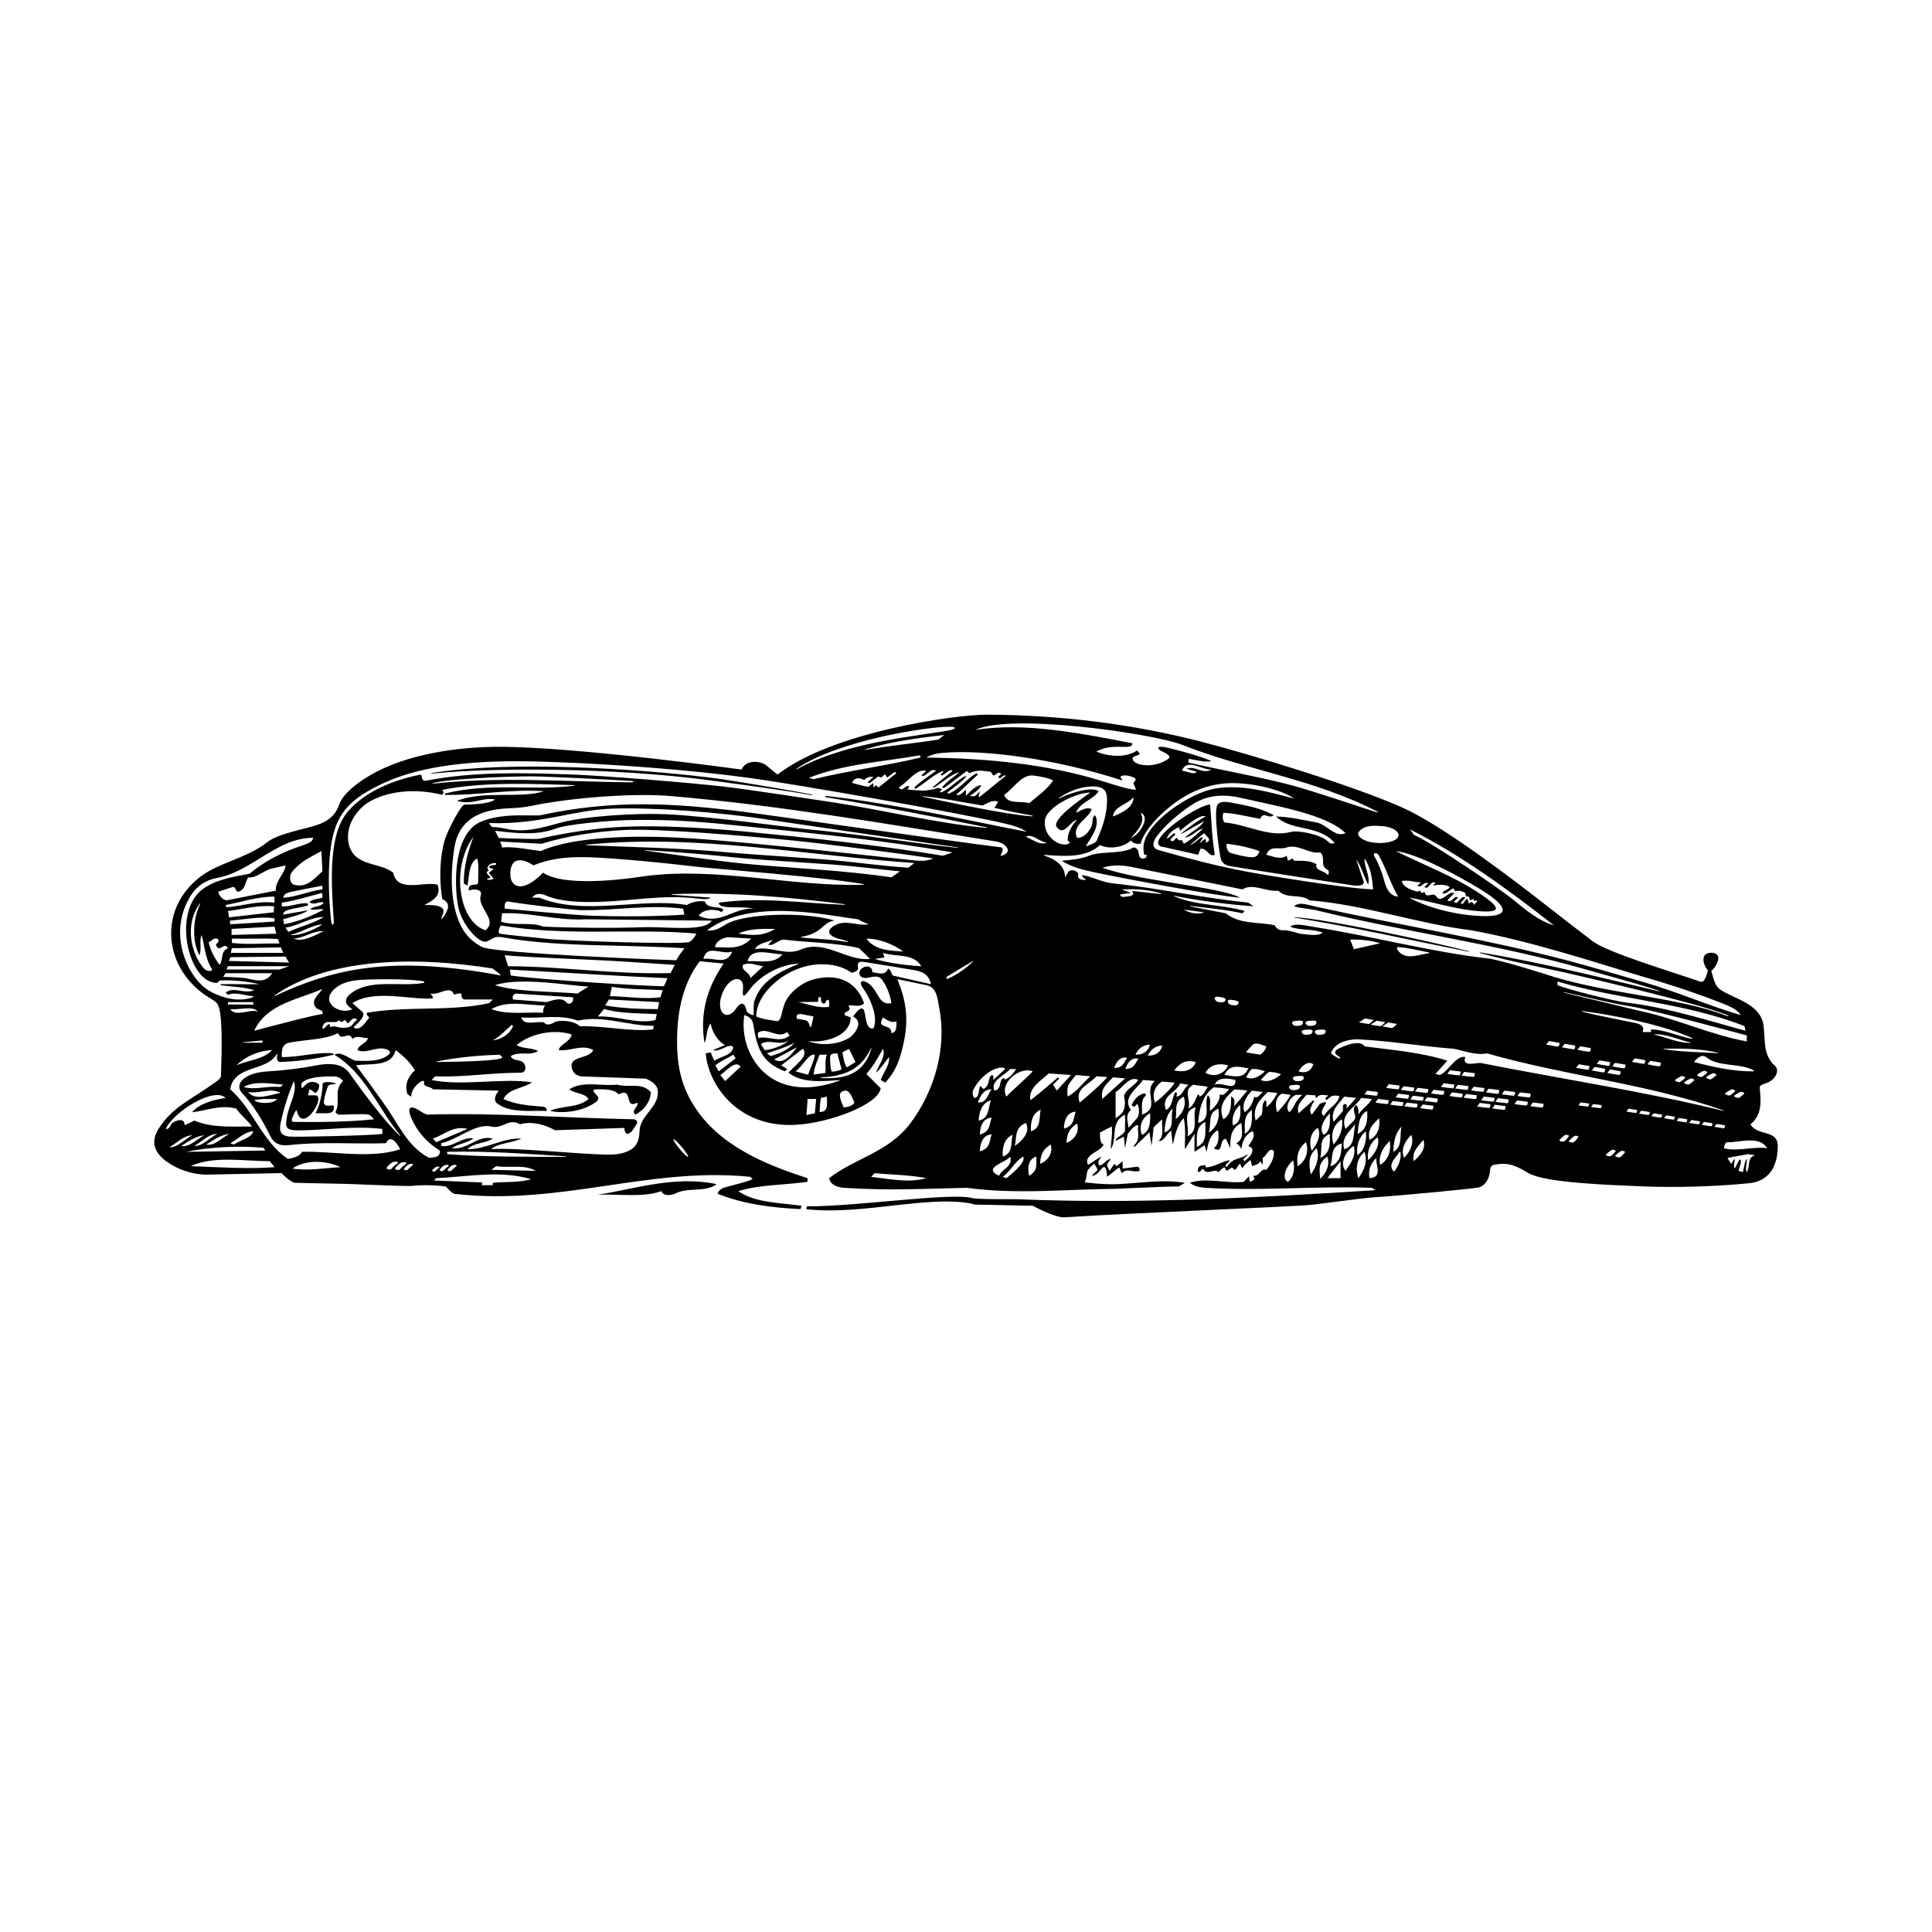 <?xml version="1.0" encoding="utf-8"?>
<!-- Generator: Adobe Illustrator 16.0.0, SVG Export Plug-In . SVG Version: 6.00 Build 0)  -->
<!DOCTYPE svg PUBLIC "-//W3C//DTD SVG 1.1//EN" "http://www.w3.org/Graphics/SVG/1.1/DTD/svg11.dtd">
<svg version="1.1" id="Layer_1" xmlns="http://www.w3.org/2000/svg" xmlns:xlink="http://www.w3.org/1999/xlink" x="0px" y="0px"
	 width="350px" height="350px" viewBox="0 0 350 350" enable-background="new 0 0 350 350" xml:space="preserve">
<g>
	<path d="M317.112,203.671c2.358-1.824,1.808-4.888,1.688-6.513c-0.093-0.597,0.511-0.677,1.082-0.905
		c1.762-0.558,2.601-2.347,1.67-3.164c-2.305-2.033-1.694-4.846-2.088-7.441c-0.607-3.738-5.047-4.623-7.637-6.248
		c-1.23-0.706-1.466-2.38-1.804-3.506c1.238-1.118,2.072-3.269,0-3.296c-2.094,0-1.506,2.233-0.605,3.22
		c-0.299,0.839-0.572,2.351-1.468,1.994c-4.764-1.663-16.637-5.225-19.327-7.23c-2.145-1.609-5.663-4.34-8.165-6.302
		c-6.227-4.883-19.016-14.643-26.227-17.9c-8.673-3.918-27.006-9.511-36.229-11.917c-12.655-3.301-25.937-4.937-39.23-4.992
		c-5.705-0.022-27.99,3.116-37.91,10.849l-2.167-1.75c-0.867-0.661-3.558-1.083-4.341,0.845c0,0-29.878-4.129-43.957-4.124
		c-6.263,0-18.452,0.958-26.112,7.039c-1.369,1.085-2.465,2.298-2.877,3.517c-0.667,1.984-2.14,2.965-3.939,3.599
		c-2.053,0.716-7.108,1.561-9.054,3.122c-3.565,2.861-8.845,3.729-12.127,6.265c-7.747,5.978-6.577,16.345,0.953,21.478
		c0.679,0.461,1.463,0.846,2.019,1.382c1.141,1.101,0.933,8.526,0.774,13.115c-0.023,0.471-0.192,0.655-0.975,1.219
		c-4.551,3.27-7.806,4.514-10.291,8.39c-1.584,2.473-0.743,4.4,1.32,5.938c1.923,1.437,4.729,2.473,7.542,2.435
		C38.087,212.782,51,212.517,51,212.517s1.595,1.703,2.466,1.762l9.777,0.206c0,0,10.334,0.444,11.25,0.357
		c2.055-0.201,4.281-0.168,6.278,0.097c0.422,0.483,0.964,1.085,1.507,1.329c19.228,2.228,35.321-4.944,53.643-3.073l0.422,0.416
		c-1.085,0.549-4.763,1.362-5.37,1.627c-0.455,0.202-0.83,0.487-0.957,1.03c4.642,1.862,9.762,2.53,15.006,2.769l0.184-0.602
		c-3.68-0.542-8.381-0.478-11.454-2.65c3.855-1.203,8.378-1.083,12.535-1.687v-0.664c-7.354-2.363-16.052-5.827-20.63-13.201
		c-2.256-3.633-3.222-7.408-2.962-13.354c0.201-4.591,1.297-9.056,4.066-12.748c1.503,0.184,3.007,0.298,4.335,0.423
		c-2.951,4.282-4.36,8.953-3.471,14.394c0.544-1.084,0.22-2.4,1.125-3.544c0.179,1.388,1.266,3.259,2.59,3.919l-2.17,0.903
		c1.266,0.483,3.032-1.463,3.678-0.481c-0.304,1.508-2.292,1.625-3.436,2.411c-0.242-0.481-0.455-0.931-0.661-1.505
		c-0.304,0.059-0.602,0.101-0.905,0.177c0.424,5.453,5.6,13.538,16.339,12.942c6.149-0.342,14.946-3.674,15.364-6.611l-2.59-2.59
		c1.265-1.448,2.114-3.031,3.012-4.587c0.545,1.573-0.842,2.901-1.265,4.348c0.842-0.728,1.568-1.875,2.352-2.84
		c0.179,1.394-1.027,2.774-1.509,4.162l0.833,0.467c2.091-2.276,2.718-4.488,3.297-7.095c1.02-4.574,0.404-7.886-1.113-11.636
		l5.246,1.085c1.986,0.351,2.037,2.65,2.346,4.162c1.388,7.229-0.843,14.946-5.183,20.793c-3.917,5.306-10.126,6.386-14.769,10.006
		c0.244,1.268,1.507,1.625,2.594,1.749c8.741,0.542,13.683,0.181,22.363,0c9.067,1.236,17.657,0.265,27.102,0.181
		c0.665-0.009,8.685-0.435,11.291-0.425l1.087-0.66c-4.04-0.683-8.14,0.076-12.3,0.244c-2.623,0.107-5.833-0.332-5.833-0.332
		c0.243-0.454,0.359-1.388,0.439-1.93c0.063-0.383,1.08-1.371,1.307-1.457c0.135,0.25,0.596,1.123,0.596,1.123l-1.085,1.082
		c1.264,0.062,1.932-2.085,2.432-1.484c0.362,0.484,0.341,1.367,0.341,1.67c0.602-0.423,2.17-1.718,2.17-1.718
		c0.261,0.309,0.303,0.633,0.479,1.051c1.119-1.03,1.993,0,3.259-0.418c0.027-0.726-0.271-0.786-0.651-0.719
		c-0.374,0.069-2.422,0.298-2.422,0.298v-1.328l-1.085,0.899l-0.427-0.418l-0.839,1.268c0,0-0.588-0.938-0.441-1.224
		c0.151-0.288,0.441-0.56,0.618-0.95c-0.901,0.122-1.343,1.324-2.127,1.144c-0.303-0.784,0.201-0.963,0.38-1.563l-2.34,1.511
		c-0.969-1.831,2.279-2.356,2.821-3.685c-0.651-0.158-0.702-1.312-0.66-2.17c0.724-0.357,1.474-0.839,2.17-1.082
		c0.059,1.691-0.122,2.47-0.244,4.101c1.324-1.875-0.244-4.801,2.594-6.269c0.067,1.024,0,1.749,0,3.013
		c-0.483,0.847-1.627,1.023-1.688,1.747l1.492-0.782l0.195,2.108l0.514-2.606c0.664-0.78,1.177-1.621,1.897-1.556
		c-0.241,1.268,0.534,2.424-0.845,3.739l0.183,0.179l2.687-2.645l0.385,2.466c0.122-1.084,0.288-2.282,0.348-3.307
		c0.469-0.525,0.918-0.91,1.582-1.516c-0.179,1.083,0.486,3.019-0.664,3.919c0.915,0.189,1.432-1.222,2.272-1.882
		c0.126,0.622,0.16,1.729,0.319,2.542c0.366-1.745,0.886-3.902,1.991-4.76c0.363,1.989,0.181,3.733,0.181,5.608l1.747-2.774v3.254
		l1.833-1.204l0.339,1.204c0.313-1.486,0.517-2.729,1.662-3.675c0.463-0.374,0.505-0.088,0.511,0.303
		c0.021,0.89,0.049,2.081-0.847,2.71c1.808,1.144,0.87-1.562,2.18-1.713l0.835,1.713c-0.126-1.999,0.179-3.675,1.986-4.58
		c0.061,1.448,0.544,2.835-0.902,3.674c0.177,0.186,0.673,0.45,0.902,1.089c0.145-1.37,0.582-2.362,1.616-3.064
		c0.463-0.312,0.593-0.143,0.605,0.433c0.02,0.818-0.538,1.398-0.954,2.026l0.66,0.423c0.305,1.083-0.66,1.684-1.324,2.353
		c-0.724-0.547,0.542-0.721,0.483-1.27c-1.293,1.074-2.653,0.483-3.738,2.354c-0.723-0.543,0.539-0.724,0.484-1.271
		c-1.388,0.244-3.2,1.446-4.344,1.271l0.053-0.366l-0.759,0.078c-0.547,0.082-0.799,0.649-0.618,1.191
		c0.361,0,0.605-0.422,0.843-0.66c0.786,1.446,2.172-0.185,2.836,0.66c0.359-0.363,0.66-0.728,1.085-0.903l0.42,0.664
		c0,0,0.563-0.383,0.713-0.465c0.229-0.13,0.429-0.157,0.612,0.282c0.601-0.062,0.542-0.841,1.089-1.085l0.42,0.847
		c0.181-0.483,0.963-1.27,1.505-1.514l0.24,1.085c0.483-0.206,1.147-0.239,1.509-0.899l0.421,0.66v-1.262
		c0.845-0.483,1.025-1.871,1.988-1.328c0.242,1.446-0.781,2.829-1.326,3.496c-1.083-0.364-1.167,1.171-2.348,1.082l0.181,0.602
		c-0.242,0.244-0.516,0.374-0.844,0.487l-0.145-1l-0.939,1c-3.135,0.359-6.872-0.845-9.765,0.181
		c0.782,0.602,1.732,0.828,2.829,0.904c10.31,0.602,19.651-0.361,30.139,0l0.662,0.425c-21.543,1.375-43.148,2.539-64.91,1.64
		c-0.396-0.017-7.145,0.061-8.161-0.206c-3.622-1.056-21.194,1.556-29.936,1.497l-0.103,0.525c7.689,0.803,15.48-0.942,23.151-1.346
		c5.328-0.275,7.354,0.496,7.354,0.496l10.521,0.221c0,0,4.034,2.205,5.747,2.092c12.872-0.841,41.39-1.892,44.865-2.287
		c2.47-0.275,9.163-1.192,10.651-1.295c6.637-0.445,19.365-1.674,19.79-1.893c0.727-0.378,1.635-1.191,1.773-2.951
		c0.042-0.5,0.144-0.967,0.72-1.08c2.922-0.629,4.502,0.494,6.269,1.507c3.039,1.751,14.463,2.136,21.104,2.407
		c5.337,0.223,12.821,0.021,18.837-0.58c3.084-0.31,5.203-2.369,5.203-6.77C322.057,204.566,318.256,205.841,317.112,203.671z
		 M157.804,213.194l0.661-0.667c3.076,0.305,6.33,0.305,9.346,0.906C164.795,214.338,161.3,213.61,157.804,213.194z
		 M317.714,194.085c-3.616,0.06-7.352-0.786-10.848-1.689c0.446-0.538,1.362-1.572,2.241-0.862c2.262,1.82,5.995,0.976,8.606,2.373
		V194.085z M314.19,198.471c0.235-0.213,0.999-0.625,1.051-0.64c0.213-0.13,0.93,0.118,0.72,0.324
		c-0.209,0.21-0.77,0.651-0.955,0.731C314.823,198.962,313.955,198.677,314.19,198.471z M313.366,198.453
		c-0.185,0.076-1.053-0.205-0.815-0.416c0.235-0.206,0.996-0.624,1.051-0.641c0.206-0.129,0.926,0.119,0.717,0.325
		C314.106,197.933,313.55,198.372,313.366,198.453z M268.29,192.58c-0.784-0.126-3.56,0.845-2.832-1.091
		c-1.689-0.357-3.077,2.596-4.582,3.256l-0.846-0.177l2.17-2.413c-4.701-1.505-9.706-1.9-15.01-2.594
		c-0.487-0.899-2.241-0.669-3.812,0.015c-0.817,0.359-2.508,0.879-0.693,1.906c0.225,0.131,0.023,0.388-0.189,0.244
		c-0.465-0.303-1.488-0.715-1.33-1.076c0.908-2.19,3.985-2.413,4.919-2.363c5.846,0.282,11.629,1.306,17.199,1.694
		c1.749,0.306,4.036,1.271,6.088,0.846c14.413,4.104,28.544,5.415,42.611,10.243c0.403,0.142,0.353,0.213-0.073,0.107
		C297.937,197.743,283.083,195.5,268.29,192.58z M271.597,197.468c0,0.183-0.013,0.715-0.299,0.688
		c-0.681-0.071-1.514-0.156-2.114-0.265c0.148-0.219,0.303-0.423,0.483-0.66L271.597,197.468z M262.198,194.546
		c0.148-0.217,0.3-0.419,0.479-0.662l1.93,0.243c0,0.182-0.01,0.711-0.298,0.686C263.625,194.741,262.799,194.655,262.198,194.546z
		 M263.461,196.476c0,0.179-0.013,0.715-0.303,0.683c-0.679-0.064-1.509-0.157-2.11-0.26c0.151-0.224,0.303-0.423,0.483-0.66
		L263.461,196.476z M264.096,196.523l1.928,0.24c0,0.177-0.006,0.71-0.296,0.681c-0.686-0.063-1.514-0.155-2.119-0.261
		C263.76,196.97,263.913,196.764,264.096,196.523z M264.758,194.838c0.149-0.217,0.306-0.421,0.481-0.664l1.93,0.243
		c0,0.177-0.01,0.709-0.298,0.682C266.189,195.033,265.361,194.943,264.758,194.838z M266.968,196.871l1.93,0.237
		c0,0.181-0.013,0.717-0.299,0.686c-0.681-0.067-1.514-0.16-2.11-0.261C266.636,197.314,266.787,197.108,266.968,196.871z
		 M249.638,199.082l1.928,0.237c0,0.186-0.009,0.715-0.299,0.684c-0.684-0.065-1.508-0.151-2.11-0.255
		C249.306,199.532,249.456,199.319,249.638,199.082z M247.19,198.243c0.151-0.219,0.303-0.418,0.483-0.662l1.93,0.244
		c0,0.174-0.013,0.708-0.303,0.683C248.622,198.437,247.792,198.345,247.19,198.243z M251.117,197.077
		c0.149-0.217,0.303-0.423,0.483-0.663l1.93,0.24c0,0.185-0.013,0.71-0.303,0.683C252.549,197.272,251.719,197.184,251.117,197.077z
		 M253.31,198.128l1.932,0.237c0,0.181-0.012,0.711-0.3,0.686c-0.68-0.071-1.51-0.158-2.111-0.261
		C252.979,198.567,253.131,198.365,253.31,198.128z M253.787,197.444c0.149-0.214,0.301-0.42,0.483-0.66l1.926,0.24
		c0,0.176-0.009,0.708-0.299,0.681C255.217,197.64,254.389,197.55,253.787,197.444z M254.867,199.738l1.935,0.243
		c0,0.179-0.015,0.705-0.303,0.678c-0.68-0.065-1.51-0.151-2.11-0.259C254.537,200.182,254.691,199.981,254.867,199.738z
		 M255.498,199.151c0.151-0.214,0.303-0.42,0.481-0.66l1.928,0.24c0,0.183-0.009,0.715-0.297,0.681
		C256.932,199.349,256.102,199.261,255.498,199.151z M256.352,197.732c0.147-0.217,0.303-0.423,0.479-0.666l1.93,0.243
		c0,0.179-0.009,0.711-0.297,0.684C257.781,197.928,256.953,197.836,256.352,197.732z M239.837,205.597
		c-1.085-1.202,0.181-3.015,1.085-3.918C240.863,202.887,241.223,204.697,239.837,205.597z M240.922,205.416
		c0,1.686,0.181,3.498-1.749,4.343C239.656,208.008,238.752,206.263,240.922,205.416z M239.837,202.16
		c-1.505-0.904,2.094-3.345-0.74-2.201c-0.359,0.604-0.947,1.235-1.429,1.963c-0.897-0.759,0.42-2.413,0.42-2.413l-0.177-0.183
		l-2.657,2.353c-0.479-1.566,0.596-2.314,1.44-3.339l1.638,0.087c-0.062,0.237-0.044,0.411,0.181,0.477
		c0.423-0.66,0.996-0.569,1.661-0.509c1.151,0.102-0.66,0.345,0.181,0.883c0.845-0.781,1.036-0.912,2.302-0.728
		C242.297,200.178,240.802,200.535,239.837,202.16z M237.314,185.857c-0.669,0.033-1.228-0.753-0.366-0.887
		c0.312-0.051,1.477-0.196,1.522,0.13C238.546,185.599,238.231,185.812,237.314,185.857z M238.624,186.589
		c0.312-0.046,1.474-0.193,1.522,0.137c0.069,0.498-0.242,0.704-1.159,0.755C238.319,187.512,237.763,186.731,238.624,186.589z
		 M235.254,194.085c0.605-1.084,1.809-1.988,2.657-1.268C237.426,194.417,235.981,194.384,235.254,194.085z M235.017,195.874
		c-0.666,0.038-1.221-0.748-0.363-0.885c0.311-0.053,1.472-0.2,1.521,0.13C236.247,195.62,235.934,195.826,235.017,195.874z
		 M237.769,186.72c0.075,0.5-0.235,0.706-1.152,0.754c-0.67,0.038-1.226-0.748-0.363-0.885
		C236.562,186.536,237.725,186.392,237.769,186.72z M234.88,185.857c-0.668,0.033-1.226-0.753-0.365-0.887
		c0.313-0.051,1.478-0.196,1.523,0.13C236.112,185.599,235.797,185.812,234.88,185.857z M235.478,196.734
		c0.071,0.5-0.244,0.71-1.161,0.754c-0.664,0.038-1.223-0.748-0.361-0.883C234.267,196.558,235.429,196.41,235.478,196.734z
		 M235.017,198.34l0.917,0.025c-1.386,1.026-1.344,2.229-2.365,3.135C232.485,200.415,234.183,198.183,235.017,198.34z
		 M253.072,185.496c-0.177,0.188-0.7,0.759-0.938,0.731c-0.572-0.08-1.255-0.179-1.713-0.299c0.347-0.227,0.687-0.443,1.086-0.704
		L253.072,185.496z M253.304,171.573c1.938,0.141,3.699,0.628,5.524,0.959c0.177,0.033,0.162,0.129-0.025,0.157
		c-2.123,0.319-4.339,1.388-5.705-0.721C253.014,171.839,253.074,171.562,253.304,171.573z M250.026,185.901
		c-0.565-0.075-1.255-0.172-1.709-0.292c0.345-0.233,0.686-0.445,1.089-0.704l1.558,0.265
		C250.789,185.365,250.268,185.936,250.026,185.901z M247.901,185.496c-0.572-0.076-1.253-0.173-1.712-0.286
		c0.345-0.235,0.688-0.45,1.085-0.711l1.564,0.27C248.66,184.958,248.143,185.529,247.901,185.496z M245.263,171.963l-0.664-1.75
		c1.507-0.06,3.739,0.124,5.428,0.667L245.263,171.963z M280.102,189.235c0.16-0.206,0.322-0.405,0.514-0.641l1.917,0.343
		c-0.013,0.179-0.051,0.704-0.332,0.662C281.521,189.501,280.694,189.37,280.102,189.235z M282.954,189.729
		c0.16-0.219,0.322-0.412,0.516-0.641l1.913,0.336c-0.009,0.179-0.045,0.704-0.332,0.666
		C284.373,189.988,283.547,189.857,282.954,189.729z M305.126,196.053c0.235-0.21,0.998-0.622,1.053-0.639
		c0.206-0.137,0.923,0.113,0.715,0.323c-0.208,0.213-0.77,0.652-0.952,0.728C305.761,196.545,304.891,196.259,305.126,196.053z
		 M304.298,196.036c-0.181,0.082-1.054-0.21-0.817-0.416c0.235-0.213,0.998-0.625,1.053-0.64c0.212-0.13,0.927,0.118,0.715,0.328
		C305.044,195.521,304.479,195.956,304.298,196.036z M301.437,190.063c-0.137-0.027-0.132-0.082,0.007-0.082
		c3.569-0.052,6.475-0.024,9.674,0.711c0.189,0.044,0.177,0.109-0.023,0.097C307.851,190.596,304.327,190.558,301.437,190.063z
		 M299.509,187.392c2.351-0.179,4.642,1.026,6.934,1.508C304.15,189.082,301.859,187.876,299.509,187.392z M300.88,192.509
		c-0.009,0.185-0.047,0.715-0.332,0.673c-0.678-0.105-1.504-0.235-2.099-0.37c0.16-0.21,0.32-0.406,0.514-0.64L300.88,192.509z
		 M305.75,188.044c-1.886-0.463-4.534-1.556-6.661-1.556v0.481h-1.508c0.377-1.052-0.347-1.415-1.288-1.638
		c-0.656-0.155-6.311-1.213-9.422-1.997c-0.396-0.099-0.354-0.197,0.029-0.143c4.722,0.635,13.126,2.125,18.953,4.553
		C306.934,188.188,306.913,188.325,305.75,188.044z M298.071,192.059c-0.009,0.179-0.047,0.704-0.33,0.667
		c-0.679-0.1-1.501-0.233-2.098-0.364c0.161-0.21,0.321-0.412,0.515-0.639L298.071,192.059z M289.257,192.726
		c0.162-0.213,0.321-0.406,0.515-0.64l1.918,0.334c-0.009,0.186-0.047,0.711-0.337,0.673
		C290.68,192.992,289.855,192.862,289.257,192.726z M290.802,193.618c-0.008,0.182-0.051,0.711-0.332,0.669
		c-0.679-0.105-1.503-0.235-2.096-0.37c0.159-0.206,0.319-0.399,0.515-0.635L290.802,193.618z M291.689,193.732l1.919,0.343
		c-0.011,0.174-0.047,0.704-0.334,0.662c-0.678-0.1-1.501-0.229-2.099-0.366C291.338,194.161,291.498,193.968,291.689,193.732z
		 M292.067,193.182c0.155-0.213,0.321-0.408,0.513-0.64l1.913,0.335c-0.008,0.179-0.042,0.71-0.332,0.666
		C293.484,193.44,292.664,193.312,292.067,193.182z M288.191,189.875c-0.009,0.183-0.047,0.708-0.333,0.666
		c-0.677-0.097-1.505-0.227-2.098-0.361c0.16-0.213,0.319-0.408,0.513-0.642L288.191,189.875z M286.032,192.795l1.913,0.336
		c-0.007,0.181-0.044,0.711-0.33,0.669c-0.677-0.105-1.501-0.236-2.099-0.366C285.677,193.224,285.841,193.023,286.032,192.795z
		 M309.257,194.367c-0.213,0.206-0.77,0.646-0.957,0.728c-0.181,0.075-1.047-0.206-0.811-0.419c0.23-0.212,0.992-0.624,1.047-0.639
		C308.746,193.906,309.463,194.157,309.257,194.367z M310.18,194.464c0.21-0.131,0.929,0.126,0.719,0.336
		c-0.21,0.206-0.771,0.646-0.954,0.728c-0.183,0.076-1.051-0.212-0.815-0.425C309.364,194.898,310.127,194.487,310.18,194.464z
		 M316.448,188.662c-6.63-1.211-12.495-4.032-19.143-5.47l-13.712-3.305c0,0-0.776-0.266,0.006-0.097
		c3.361,0.719,8.741,2.085,11.979,2.556c3.279,0.483,20.87,5.23,20.87,5.23V188.662z M316.209,186.731
		c-5.655-1.518-14.114-4.25-21.514-5.095c-2.123-0.244-10.494-2.325-12.542-3.164v-0.662c11.268,3.313,22.964,3.801,33.872,8.076
		L316.209,186.731z M296.917,176.722c5.064,1.446,10.49,3.197,15.613,5.247c1,0.412,2.229,0.963,2.833,1.93
		c-5.554-1.61-11.578-4.238-17.41-5.92c-1.383-0.399-10.477-3.051-13.704-3.902c-15.129-3.994-30.525-6.428-46.161-9.891
		c-1.211-0.249-2.648-0.899-3.672,0c1.677,0.461,3.01,0.424,4.58,0.846c15.931,3.864,31.995,5.967,47.532,10.378
		c2.129,0.608,10.321,2.846,13.841,4.011c0.437,0.146,0.363,0.21,0.008,0.124c-9.916-2.347-21.332-5.219-32.081-6.986
		c-0.365-0.059-0.365,0.033-0.004,0.13c5.858,1.621,11.94,2.704,17.879,4.108c2.318,0.547,21.226,4.915,26.577,7.025
		c0.644,0.253,0.408,0.352-0.055,0.173c-8.383-3.267-20.878-3.892-31.204-7.03c-0.42-0.151-9.922-3.186-12.096-3.354
		c-10.229-1.171-21.085-4.082-31.726-5.745c-1.186-0.239-3.2-0.655-3.917,0c1.566,0.721,4.039,0.364,5.849,1.084
		c-0.688,0.688-2.453,0.363-3.925,0.222c-0.467-0.043-2.11-0.661-2.854-0.639c-0.692,0.01-1.409,0.021-1.9-0.912
		c-3.135-0.666-6.269-0.119-8.863-2.167l-6.247-1.204c0,0-0.563-0.173-0.023-0.114c2.929,0.336,6.387,0.656,9.285,1.317l0.421-0.423
		c-4.344-1.219-8.577-0.932-12.693-2.618c-0.172-0.064-0.151-0.146,0.025-0.108c4.616,0.905,9.595,1.534,14.236,1.88l-0.904-0.661
		c-8.26-0.845-16.456-2.655-24.532-3.495c-1.988-0.185-3.857-1.269-5.604-1.507c0.063,0.288,0.217,0.482,0.421,0.618
		c0.382,0.254,0.407,0.304-0.089,0.266c-0.681-0.06-1.24-0.222-0.996-1.128c-0.361-0.602-1.207-0.84-1.749-0.423l-0.662,1.085
		c0-1.746-1.196-2.852-2.661-3.506l-1.106-0.456c0,0-0.104-0.119,0.007-0.108c3.481,0.244,7.463,0.618,10.09-1.772
		c1.809,0.846,4.339,0.358,5.604-0.845c0.421,0.601,1.085,0.661,1.749,0.601c0.454-1.788,2.279-4.037,4.196-5.766
		c4.226-3.804,8.375-5.176,12.34-5.219c3.973-0.038,9.136,1.257,11.253,2.786c-4.032-1.014-9.378-2.693-14.415-1.777
		c-4.208,0.764-11.162,5.327-12.579,9.24c-0.299,0.819-0.376,1.717-0.131,2.727h0.417c0.063,0.297-0.053,0.591-0.417,0.66
		c-1.567,0.304-0.422-1.864-1.932-1.982c-2.39,1.338-5.556,0.552-8.074,1.501c-1.51,0.606-3.157,0.752-4.944,0.905
		c1.778,1.187,4.093,1.712,6.163,2.146c5.781,1.208,21.661,4.2,26.147,4.547c-1.993-1.208-10.39-2.351-12.205-2.677
		c-4.352-0.78-8.67-1.343-12.752-2.748c2.06-0.628,3.923-0.455,5.833-0.027c0.658,0.147,19.544,3.946,19.544,3.946
		c1.928-1.203,4.217,0.482,6.509,0.239c1.509,1.571,4.036,0.488,5.667,1.75c9.885,0.781,19.773,4.281,29.292,5.425
		C277.028,170.457,287.154,173.772,296.917,176.722z M217.054,198.243c-0.481,0.726-0.664,1.928-1.747,2.59
		c0.479-1.627-1.087-3.313,0.902-4.337c0.757,0.224,1.751,0.142,2.594,0.423c-0.479,0.602-0.723,1.508-1.507,1.745
		C217.356,198.427,217.174,198.361,217.054,198.243z M216.631,192.396c-0.843,2.384-3.916,1.511-3.916,1.511
		C213.8,192.58,214.704,191.912,216.631,192.396z M214.462,164.788l3.677,0.482C216.873,165.758,215.368,165.335,214.462,164.788z
		 M218.378,194.329c0.904-1.572,2.653-1.749,4.102-1.328C221.817,194.687,219.766,195.229,218.378,194.329z M220.566,180.568
		c0.313,0.023,1.482,0.143,1.453,0.473c-0.045,0.503-0.396,0.633-1.3,0.478C220.062,181.398,219.696,180.505,220.566,180.568z
		 M222.938,181.123c0.312,0.021,1.479,0.139,1.453,0.472c-0.044,0.498-0.399,0.635-1.302,0.471
		C222.431,181.951,222.067,181.056,222.938,181.123z M223.804,195.651c0.122,2.227-2.348,0.244-3.735,0.845
		C220.61,195.05,222.602,195.355,223.804,195.651z M221.817,194.745c0.841-1.808,2.287-1.625,3.916-1.266h0.423
		C225.374,195.593,223.503,194.931,221.817,194.745z M225.733,190.65c0.364-0.525,0.843-1.026,1.327-1.507
		c0.903-0.306,1.576,0.25,2.308,0.38c0.062,0.481-0.441,1.06-1.043,1.548L225.733,190.65z M226.816,193.663
		c0.906-0.12,2.342,0.412,2.342,0.412c-0.967,0.943-2.22,1.637-3.425,1.095C226.098,194.687,226.215,194.085,226.816,193.663z
		 M229.852,194.216c0.904-0.12,2.232,0.391,2.232,0.391c-1.139,1.001-2.506,1.581-3.708,1.039
		C228.897,195.174,229.248,194.638,229.852,194.216z M203.188,161.113c2.099-0.06,4.676-0.06,7.133,0.742
		c0.153,0.049-0.057,0.108-0.057,0.108l-5.2-0.563c0.655,0.781-0.211,0.965-1.026,1.035c-0.412,0.038-1.147,0.184-1.089-0.417
		l1.93-0.244L203.188,161.113z M204.201,191.646c-0.642,0.85-0.753,1.854-2.371,1.82
		C201.975,193.045,202.649,191.225,204.201,191.646z M206.24,191.798c-0.637,0.852-0.75,1.858-2.371,1.827
		C204.017,193.202,204.688,191.382,206.24,191.798z M205.679,191.05c0.604-1.105,1.289-1.728,2.63-1.814
		C208.069,190.466,206.972,191.155,205.679,191.05z M210.55,189.401c-0.235,1.232-1.333,1.926-2.63,1.816
		C208.523,190.118,209.217,189.49,210.55,189.401z M197.524,194.989c-1.505,1.324-2.291,2.65-4.099,3.675
		c-0.301-2.106,0.303-2.411,1.507-3.919L197.524,194.989z M181.296,195.896c-0.191,0.704-0.172,1.507-1.131,1.686
		c-0.904-1.751,1.953-2.823,2.832-3.918h1.082c-0.479,0.786-1.186,1.662-2.089,1.906
		C182.111,195.077,181.435,195.38,181.296,195.896z M183.419,205.597c-0.301,1.446,0.122,3.317-1.749,3.919
		C181.553,208.19,181.792,206.263,183.419,205.597z M182.335,198.664c-1.388-2.411,2.408-5.544,4.761-4.579
		C186.014,195.288,182.759,198.063,182.335,198.664z M185.83,151.592c1.207-0.667,2.473,0.958,3.857,1.083
		C188.239,153.185,187.037,152.009,185.83,151.592z M162.804,142.671c1.688-1.029,3.281-3.512,5.007-3.014l-0.908,0.841
		c0.908,0.423,1.628-1.566,2.653-0.841c-1.252,0.944-2.713,1.805-3.92,3.014l0.184,0.238c1.862-1.078,3.141-2.493,5.002-3.252
		c0.23,0.185-0.242,0.417-0.421,0.661l0.242,0.18c0.855-0.45,1.536-1.307,1.926-0.841c-1.263,1.025-2.412,1.984-3.678,3.014
		l0.385-0.027c1.491-0.943,2.813-2.162,4.23-2.683c0.129-0.048,0.192,0.043,0.092,0.13c-1.005,0.834-2.081,1.479-2.956,2.58
		l0.384,0.103l4.135-3.117l0.422,0.417c1.566-0.661,2.229-0.482,3.916-0.244l0.42,0.667c0.605-0.12,0.837-0.759,1.329-0.423
		c0.269,0.211-0.24,0.423-0.425,0.661c0.547,0.726,0.728-0.542,1.4-0.211l-4.762,3.858c-0.421,0.06,0.11-1.051,0.11-1.051
		c-0.339,0.211-0.591,0.721-0.959,0.877c-0.154,0.065-0.93,0.027-0.93,0.027c0.661-0.601,1.767-1.083,2.066-1.989
		c-0.901,0-1.926,1.084-2.771,1.929v-1.089c-0.542,0.364-0.965,1.149-1.748,0.905l3.918-3.675l-0.24-0.244
		c-1.748,0.965-3.133,2.959-5.005,3.68l-0.355-0.091c1.144-1.025,2.767-1.957,3.613-3.165c-1.509,0.481-3.195,2.59-4.762,3.072
		c-0.316-0.195,0.139-0.357,0.261-0.536c-0.396-0.396-0.94-0.25-1.284-0.13c-0.313,0.13-1.087,0.184-1.578,0.298
		c-0.49,0.114-2.514-0.108-3.419-0.167c0.16-0.211,0.263-0.391,0.352-0.547C163.909,142.042,163.651,143.631,162.804,142.671z
		 M157.531,141.88l1.566-1.23c0,0,0.458,0.254,0.577,0.184c0.222-0.129,0.445-0.515,0.721-0.515l0.297,0.542
		c0.499-0.342,0.917-0.704,1.447-1.03l0.244,0.244l-3.254,2.596l-0.423-0.423l-0.482,0.423l-0.041-0.813l-0.864,0.677
		c-0.724-0.059-2.954-0.709-2.954-0.709c0.014-0.017,0.441-1.453,2.195-0.521c0.419-0.482,1.06-0.688,1.664-0.569l-1.063,0.992
		L157.531,141.88z M147.375,141.16l-0.842-0.238c6.268-2.531,13.32-2.895,20.192-4.097v0.417
		C160.617,138.72,153.764,139.593,147.375,141.16z M156.829,135.735c4.542-1.399,9.386-2.022,14.233-2.591l-1.083,0.845
		c-4.36,0.678-8.771,1.09-13.085,1.837C156.615,135.876,156.569,135.811,156.829,135.735z M198.37,147.673
		c-0.465,0.352-0.446,0.899-0.488,1.431c-0.088,1.105-1.483,2.807-2.767,2.667c-1.084-2.292,2.17-3.496,2.651-5.186
		c-1.023-0.482-1.991,0.303-2.834,0.666c0.724-1.988,3.071-2.292,4.098-3.918c-1.102-0.83-4.585,0.092-6.887,1.181
		c-0.534,0.254-0.514,0.151-0.072-0.119c1.694-1.058,3.523-1.843,5.643-1.918c2.737-0.098,2.973,1.154,2.798,3.435
		c-0.183,2.375-0.998,4.471-1.902,6.52c-0.542,0.482-1.324,0.667-1.93,0.905C197.586,151.771,199.452,149.538,198.37,147.673z
		 M197.524,143.571c-2.291,1.631-7.006,4.932-6.088,6.27c1.325,1.751,2.409-1.084,3.679-1.328c-1.027,1.083-1.749,2.471-1.689,3.74
		l0.42,0.422c-1.421,1.198-5.184-1.068-4.494-4.341C189.772,146.324,194.544,143.636,197.524,143.571z M186.434,145.506
		c-1.505-0.488-3.918,0.297-4.52-1.512c1.614-1.079,2.911-3.349,4.831-3.517c0.443-0.038,3.305,0.379,4.027,0.927
		C189.751,142.97,187.88,144.297,186.434,145.506z M167.313,144.249c3.699,0.352,7.374,1.169,10.684,1.674
		c0.845-0.364,1.868-1.144,2.829-0.661l-0.66,1.083c2.3,0.585,4.667,0.981,6.763,1.398c0.284,0.055,0.271,0.163-0.073,0.141
		c-4.608-0.304-16.377-2.834-19.563-3.533C167.025,144.313,167.036,144.222,167.313,144.249z M206.627,147.25
		c1.938,0.677-0.283,4.152-1.749,4.52C206.083,150.567,207.59,148.817,206.627,147.25z M201.624,147.912
		c0.181-1.87,2.59-2.108,3.735-3.496C205.299,146.406,203.188,147.25,201.624,147.912z M216.81,139.831
		c-0.601,0.607-1.764-0.135-2.669-0.2c0.786-2.352,3.575-0.158,5.326-0.217c-1.698,0.938-2.813-0.775-4.515-0.146
		C215.679,139.452,216.146,139.658,216.81,139.831z M241.767,152.675c-0.567,0.385-0.929,0.038-1.337-0.347
		c-1.189-1.127-5.251-1.973-6.567-1.62c-3.956,1.078-8-1.382-12.045-1.708c-0.273-0.368-0.425-1.024-0.183-1.75
		c2.11,0.06,4.463,0.727,6.69,1.084c0.543-1.506,1.568,0.179,2.409-0.661c-2.413-1.338-5.171-1.793-7.912-2.314
		c-0.565-0.108-1.753-0.254-2.249,0.418c-0.786,1.062,0.351,9.169,0.639,9.977c0.244,0.704,1.021,1.051,1.564,1.137
		c4.881,0.824,22.547,3.539,22.547,3.539c1.548,0.12,1.889-0.325,1.69-0.823l-1.328-3.918c0.925,1.208,1.341,3.013,2.167,4.58
		c0.427-1.566-0.721-3.074-0.662-4.765c1.147,1.631,1.388,3.621,1.568,5.609c-4.488-0.081-19.801-2.612-23.002-3.219
		c-5.541-1.051-10.549-2.396-15.942-3.912c-1.132-0.32-1.081-1.377-0.226-2.504c1.669-2.201,3.979-4.097,6.137-5.555
		c3.145-2.131,6.298-2.043,9.435-1.307c5.787,1.377,15.165,2.878,18.6,6.309c-1.875,0.905-3.376-1.566-5.247-1.924
		c-2.409-0.428-4.762-1.024-7.354-1.089C234.11,150.687,238.874,149.359,241.767,152.675z M234.416,155.927
		c-0.078-0.152-0.184-0.255-0.242-0.423l-0.845,0.423l-0.24-0.905c-1.025,0.785-2.531,0.119-3.681-0.179
		c0.726-1.87,2.314-0.797,3.681-1.322c2.165-0.667,4.096,1.262,6.084,0.899c1.147,1.083-0.299,2.412,1.51,3.257
		c0,0.239,0.181,0.661-0.182,0.845c-0.422-0.785-2.413-0.785-1.988-1.929C237.487,155.868,235.679,155.927,234.416,155.927z
		 M228.145,154.182c-0.168,0.716-0.546,1.014-1.032,1.09c-1.069,0.163-4.124-0.716-4.267-0.792c-0.49-0.276-0.751-0.97-0.608-1.626
		C224.347,153.098,226.276,153.521,228.145,154.182z M249.858,155.065c1.288,2.401,2.064,4.997,3.422,7.37
		c-1.747-0.184-2.258-1.794-2.688-3.501c-0.202-0.818-1.038-2.916-1.503-3.593C248.485,154.464,249.41,154.236,249.858,155.065z
		 M258.706,160.03l-0.662,0.661c0.784,0.661,1.083-1.262,1.982-0.781l-0.416,0.542c0.925-0.276,2.568-0.201,3.014,0.239
		c-0.303,0.601-0.967,0.482-1.326,1.083c0.664,0.364,1.326-0.601,1.986-0.84l0.379,0.542c0.523-0.26,1.337,0,1.795,0.298
		l0.116,0.618l0.544,0.043l0.181,0.667l0.662-0.244c0,0.786,0.423-0.06,0.665,0.428l-0.665,0.662c0-0.244,0.018-0.364-0.288-0.482
		c-0.303-0.12-0.374,0.119-0.555,0.239l-0.263-0.819c-0.54-0.119-0.595,1.236-1.249,0.737l0.852-1.003
		c-0.485-0.363-0.906,0.298-1.509,0.905c-0.242,0.06-0.45-0.043-0.572-0.162l0.753-0.743c-0.664-0.601-1.024,1.085-1.93,0.482
		l1.266-1.328c-1.145-0.422-2.288,1.983-3.255,0.661c-0.664-1.023-1.808,0.606-2.167-0.899c-0.761,0.774-0.423-0.579-1.268,0
		c-0.934-0.266-2.557-0.715-2.834-1.929c1.446-0.244,2.056,0.222,3.498,0.237l-0.664,0.607
		C257.44,160.988,258.044,159.547,258.706,160.03z M281.489,167.622c-2.594-0.737-4.948-2.627-7.328-4.611
		c-2.1-1.751-14.233-10.042-18.032-11.788l-0.677-0.958C264.609,154.844,273.411,161.292,281.489,167.622z M267.913,160.93
		c7.189,4.329,4.59,5.587-1.979,4.833c-3.427-0.384-7.605-1.479-10.665-3.144c3.846,0.624,7.692,1.913,11.564,2.342
		c5.603,0.624,5.22-0.504,0.801-3.366c-4.771-3.089-9.777-4.916-14.773-7.414C256.886,154.676,264.203,158.691,267.913,160.93z
		 M253.091,151.901c-0.477,0.471-2.074,1.023-4.339,0.737c-1.738-0.222-3.235-1.225-2.533-2.016
		c0.576-0.656,1.396-1.257,4.419-0.938C252.776,149.912,253.922,151.066,253.091,151.901z M214.039,134.889
		c11.76,4.645,24.089,6.254,35.371,12.09c0.286,0.146,0.349,0.293-0.057,0.163c-3.155-1.03-11.942-3.989-15.464-4.91
		c-5.984-1.567-12.656-2.71-18.583-4.086v-0.661c1.144,0.119,2.891,0.661,4.16,0.422c-1.631-0.905-8.146-2.569-8.829-2.612
		c-1.211-0.071-0.95,0.422-0.064,0.855c1.189,0.58,1.698,0.932,0.834,1.485c-2.539,1.609-5.802,1.035-6.172,0.022
		c-0.407-1.106,2.254-0.493,0.728-1.68c-1.991,1.328-5.003,1.143-7.354,0.179c1.629-0.906,3.195-0.906,5.428-0.846
		c1.287,0.005,1.081-0.661,1.081-0.661c-9.343-1.81-19.651-3.858-28.449-2.406C182.997,129.166,208.613,132.84,214.039,134.889z
		 M203.373,141.404c0,0-0.321-0.515-0.425-0.667c0.664-0.602,2.167-0.032,2.594,0.185c0.465,0.199-0.061,0.78-0.243,0.958
		c0.243,0.488,0.391,0.841,0.483,1.208c-1.8-0.146-4.251-1.041-6.728-1.777c-9.413-2.802-19.537-3.924-31.243-4.07
		c0.873-0.531,1.896-0.764,2.983-0.856C178.58,135.735,191.412,137.534,203.373,141.404z M144.383,139.208
		c7.645-5.148,23.74-7.582,27.663-7.549c0.962,0.005,1.442,0.254,0.206,0.596c-5.457,1.052-18.602,2.043-27.72,7.002
		C144.186,139.446,144.081,139.414,144.383,139.208z M60.215,151.868c1.038-4.856,3.56-7.375,9.403-10.059
		c9.643-4.417,23.22-4.047,31.639-3.723c9.893,0.385,23.338,1.312,34.795,2.878c8.222,1.122,37.922,6.313,46.204,8.28
		c1.313,0.309,2.594,0.705,3.759,1.442c-7.926-1.479-23.985-5.138-36.471-6.509v0.239c9.819,1.599,21.365,3.858,29.07,5.436
		c0.388,0.076,0.362,0.163-0.022,0.124c-9.292-0.91-18.307-3.165-27.518-4.601c-2.579-0.395-15.716-2.385-19.94-2.878
		c-5.758-0.666-22.086-2.016-27.836-2.2c-8.909-0.293-17.322-0.542-25.963,1.106c-1.062,0.27-0.784-0.721-1.084-1.085
		c-4.67,0.895-9.91,2.9-13.15,6.601c-3.543,4.049-3.188,12.103-2.623,20.053c0.029,0.688-0.4,0.688-0.474,0.026
		C59.481,162.328,59.296,156.16,60.215,151.868z M98.552,143.333c-4.098,1.377-10.851-0.179-15.792,1.745
		c2.954,0.846,4.52-0.72,6.932-0.238c-1.327,0.964-5.25,0.905-5.52,0.916c-0.591,0.022-2.571,3.708-3.403,5.832
		c-0.697,1.777-1.456,6.194-0.661,11.272c1.763,0.867,0.964,2.048,0.241,3.257l-0.421,0.422c0-0.661,0.964-1.566,0-2.172
		c-0.904-0.482-2.23-0.417-3.075-0.417c1.327-0.662,3.213-1.605,2.41-3.68c-2.471-0.661-7.292,1.571-8.017-2.168
		c-2.532-1.989-6.871-1.024-8.017-5.002c-0.783-3.019,0.965-5.973,3.256-7.592c3.737-2.417,9.221-2.656,13.622-1.512l0.27-0.46
		l-0.27-0.445c7.78-1.518,16.534-1.078,23.868-0.862c0.222,0.006,0.224,0.082,0.002,0.115c-7.508,0.953-15.25-0.635-23.389,1.414
		v0.239C86.678,144.113,92.283,142.91,98.552,143.333z M118.443,185.837l-0.122,0.651c-3.798,0.481-9.081-0.694-13.297-0.576
		c-0.851-0.938-3.654-1.289-4.677-0.664c-0.594,0.357-1.354,0.563-1.795-0.023c-1.326-0.305-3.677,0.721-4.1-0.906
		c3.558,0.244,6.855-0.633,10.232,0.576C109.385,183.869,113.862,185.891,118.443,185.837z M108.316,184.142l1.129-1.366
		c2.893,0.9,7.01,0.78,9.541,0.938l-0.242,1.089C115.308,185.588,112.053,184.016,108.316,184.142z M66.907,184.318
		c-0.664,0.786-1.386,2.229-2.592,1.989l-0.242-0.244c0.845-0.777,2.361-2.112,1.507-2.827l-1.748-1.508
		c3.918-2.535,10.367-0.605,14.346-0.845c0.708,0.004-0.242-0.904-0.242-0.904c1.628,0.421,3.617-1.686,4.341,0.238
		c0.359-0.238,0.903-0.238,1.326-0.238c-0.061,0.481,0.06,0.846,0.421,1.089h5.244l-0.661,0.66
		c-6.994,1.566-15.01,0.483-22.122,1.745C66.304,183.837,66.665,184.075,66.907,184.318z M59.424,185.571
		c0,0-0.838,1.018-1.017,0.736c0.18-2.048,2.17-0.541,3.075-1.506c0.302,0.66,0.663,0.118,1.084,0l0.423,0.602
		c0.481-0.299,0.783-1.144,1.505-0.841l0.243,0.239c-0.422,0.093-0.664,0.543-0.949,0.904c-0.485,0.607-1.937,0.521-2.402,0.412
		c-0.408-0.097-0.835-0.275-1.652-0.055C59.868,185.757,59.815,185.496,59.424,185.571z M46.715,183.236
		c-1.508-0.481-4.039,1.082-5.004-0.423C43.398,182.992,45.716,182.146,46.715,183.236z M41.289,181.969v-0.425h4.581
		c0.029,0.185,0.029,0.315,0.029,0.445L41.289,181.969z M43.938,188.83l3.621-0.35v0.419h-3.622L43.938,188.83z M49.306,190.226
		c-1.627,1.751-4.339,1.806-6.508,2.775C44.484,191.369,46.834,190.346,49.306,190.226z M46.05,186.731
		c2.353-5.003,8.198-5.663,12.357-7.597c-0.603,1.028-2.351,2.172-1.085,3.5c0.421,0.357,1.326,0.297,1.085,1.078
		C57.202,183.776,49.005,185.945,46.05,186.731z M36.106,173.046c0.482-0.785-0.06-2.59,0.423-3.673
		c0.48,1.685,0.662,4.459,1.927,6.264c-0.24,0.487-1.061,0.28-1.506-0.179c-2.541-2.926-3.428-8.194-0.759-11.754
		c0.107-0.147,0.144-0.077,0.052,0.103C34.93,166.473,34.751,170.396,36.106,173.046z M37.794,170.695
		c0.542-0.179,1.084-1.084,1.748-0.483c0.18,0.423-0.181,0.607-0.421,0.905c0.542,1.75,1.506-0.661,2.168,0.661
		c-1.445,0.667-0.723,1.87-1.507,3.019C38.818,173.529,38.156,172.201,37.794,170.695z M49.97,161.352l-8.92,1.75
		c-0.663-0.06-1.448-0.845-1.507-1.566l2.591-0.845c0.724-0.06,0.421,0.905,1.086,0.845c1.266-0.423,1.145-1.691,1.748-2.595
		c1.326,0.184,2.592-1.025,3.918-1.502l2.833-0.667C51.718,158.1,49.849,159.547,49.97,161.352z M52.276,161.688
		c0.718-0.223,6.132-1.236,6.132-1.236v0.661c-2.471,0.299-4.883,1.448-7.112,1.506C51.415,162.094,51.796,161.84,52.276,161.688z
		 M58.648,168.706c-0.742,0.201-3.616,2.173-5.424,1.329C55.154,169.914,56.841,168.527,58.648,168.706z M52.562,169.373
		c2.229-0.482,3.616-1.691,5.846-1.93C58.01,167.807,54.61,169.67,52.562,169.373z M52.229,168.831l-0.512-0.785
		c2.289-0.304,4.581-1.93,6.931-1.93C56.965,167.232,54.278,167.866,52.229,168.831z M52.38,174.375l-10.904-0.288l0.263-0.682
		l9.979-0.115C51.897,173.648,52.098,173.958,52.38,174.375z M42.027,170.034c3.113,0.076,6.174-0.082,8.318,0.076l0.289,0.813
		c-3.136-0.059-5.56,0.255-8.635-0.103C42.027,170.581,42.051,170.212,42.027,170.034z M41.953,169.373v-1.09l7.774-0.417
		c0.121,0.391,0.201,0.834,0.329,1.279L41.953,169.373z M41.712,167.443l-0.079-0.656c2.878-0.232,5.416-0.813,8.093-0.428v0.596
		L41.712,167.443z M49.727,163.524c-3.133-0.362-5.786,0.603-8.678,0.841l-0.182-0.417c2.772-0.488,5.815-1.556,8.859-1.513V163.524
		z M49.665,164.197c-0.026,0.342-0.078,0.651-0.078,1.073l-8.111,0.916c-0.025-0.39-0.077-0.786-0.187-1.154
		C44.003,164.728,46.651,163.899,49.665,164.197z M52.38,175.036l-1.748,0.601h-9.583l0.24-0.601H52.38z M41.816,172.624l0.183-0.84
		l8.895-0.157c0.121,0.303,0.237,0.574,0.401,0.997H41.816z M40.868,176.306h8.438c-1.079,1.744-2.708,1.381-4.422,0.975
		c-1.062-0.256-4.439-0.315-4.439-0.315L40.868,176.306z M63.833,182.813c-2.031,1.062-5.566-0.899-3.669-3.197
		c1.115-1.344,2.726-1.837,4.489-2.043c1.94-0.224,10.029-0.306,12.2,0.237v0.239c-4.087,0.753-9.087-0.651-12.643,1.48
		C62.371,180.629,62.104,181.779,63.833,182.813z M79.257,192.265c3.51-0.697,7.42-1.085,11.278-1.193l0.421,0.418
		c0.646,0.742-8.997,0.879-11.676,0.899C78.852,192.396,79.037,192.307,79.257,192.265z M89.269,188.48
		c1.327-0.725,2.352-1.868,3.436-2.833l0.241,0.239C92.344,187.392,90.776,188.298,89.269,188.48z M89.027,182.813
		c2.956-1.69,6.392-0.668,9.766-0.668c-0.42,0.369-0.363,0.971-0.42,1.328C95.478,183.295,91.801,183.898,89.027,182.813z
		 M93.633,180.005l10.187,0.662c0.096,0.574-0.205,1.426-1.109,1.062c-0.801-1.206-2.532-0.542-3.678-0.185l-6.088-0.476
		C92.645,180.342,93.25,179.946,93.633,180.005z M104.641,179.979c-5.29-0.391-11.322-0.315-14.949-1.507
		c4.631-1.562,13.84,0.168,16.937,0.244L104.641,179.979z M49.772,180.43c-0.154,0.069-0.202,0.021-0.068-0.071
		c9.458-6.629,24.671-7.273,39.564-4.9c0.482,0.422,1.146,0.847,1.507,1.263C70.993,173.046,60.658,175.383,49.772,180.43z
		 M78.179,142.005c1.446-0.845,14.054-1.41,18.394-1.36c3.312,0.043,13.431,0.569,17.737,0.823c0.603-0.005,0.617,0.266,0,0.261
		C102.635,141.625,90.202,140.633,78.179,142.005z M58.648,164.788c-2.29,1.208-4.459,2.114-7.173,2.655l-0.18-0.905
		c1.567-0.482,3.304-0.792,4.571-1.631c-1.326,0.239-3.305,0.548-4.571,0.786c-0.073-1.128,2.944-1.089,4.492-1.68
		c0.086-0.033,0.008-0.358-0.125-0.369c-1.488-0.141-3.226,0.709-4.609,0.541v-0.661c2.471-0.362,4.887-1.154,7.297-1.76
		c0.053,0.287,0.057,0.618,0.057,0.855c-0.844,0.304-1.815,0.218-2.358,0.819c0.963,0.661,1.816-0.276,2.599,0.086
		c-0.602,0.841-1.566,0.542-2.47,1.144C57.123,165.037,57.866,164.49,58.648,164.788z M58.226,154.182l0.182,3.674
		c-1.627,1.448-2.893,3.079-5.184,2.413c-0.783-0.304-0.839-1.588-0.423-2.168C54.31,156.111,56.178,155.325,58.226,154.182z
		 M37.898,179.492c-3.577-2.066-7.701-9.897-3.498-16.991c1.365-2.303,3.315-3.165,4.932-3.458
		c6.303-1.154,10.816-7.272,17.388-7.272c-0.06,0.78-1.012,1.046-1.748,1.328c-3.557,1.144-6.872,2.77-9.765,5.181
		c-2.95,0.564-6.056,1.035-8.442,2.759c-5.683,4.113-2.629,17.198,2.597,17.012l0.42-0.425c2.29-0.117,4.882,0.122,7.173,0.669
		c-2.653,0.059-4.34-0.059-6.993,0v0.179c2.051,0.303,4.221,0.303,6.088,0.906c-1.988,0.784-3.496-0.728-5.183,0.42l0.421,0.419
		c1.508-0.596,3.013,0.183,4.581,0.243v0.184C43.077,181.67,39.983,180.698,37.898,179.492z M30.017,204.512
		c1.457-3.136,8.768-7.689,10.851-5.608c-1.99,0.303-4.642,0.91-6.087,2.597c2.41-0.244,5.182-1.449,8.017-0.667
		c0.904,1.327,2.228,2.232,2.832,3.257c-3.557-0.062-7.052,0.305-10.427-1.083l-1.748,0.839c-0.061-1.264-1.107-1.007-1.929-0.602
		C30.74,203.547,30.921,204.632,30.017,204.512z M45.87,204.935c-0.18,1.144-2.35,1.625-3.495,2.407l-0.664-0.24
		C43.098,206.383,44.243,205.055,45.87,204.935z M41.531,205.416c-1.386,0.728-2.653,2.229-4.159,1.926
		C38.698,206.501,39.962,205.597,41.531,205.416z M35.202,207.585c1.386-0.781,2.531-2.108,4.159-2.169
		C38.095,206.02,36.708,207.703,35.202,207.585z M30.673,207.833c1.385-0.786,2.531-2.105,4.159-2.167
		C33.565,206.27,32.179,207.953,30.673,207.833z M32.841,207.596c1.327-0.845,2.592-1.751,4.16-1.93
		C35.615,206.387,34.35,207.895,32.841,207.596z M47.754,207.938l0.286,0.492l-14.346,0.239
		C38.216,207.764,43.233,207.521,47.754,207.938z M34.538,211.26c4.16-1.926,9.705-0.899,14.347-0.899
		c0.3,0.423,0.649,0.773,0.842,1.085C45.146,211.807,39.421,211.445,34.538,211.26z M52.983,211.688
		c2.532-1.753,6.389-1.387,8.68-0.243C59.312,211.563,55.575,212.164,52.983,211.688z M54.731,208.67
		c-0.483,0.846-1.628,1.144-2.592,1.266c-4.641-3.132-6.208-8.858-10.429-12.599c0.664-4.52,6.751-3.132,8.499-6.51
		c0.061,0.542-0.301,1.27,0.422,1.568c3.375-0.12,6.631-0.538,9.765-1.324v-0.244c-3.074-0.297-6.148,0.728-9.343,0.662
		c0-0.602-0.211-2.331,1.326-2.59c2.955-0.602,6.39-0.481,8.861-1.745c0.603,1.684,2.048-0.607,2.592,1.083
		c0.784-0.786,1.928-0.118,2.833-0.177c-0.18,0.897-1.627,1.142-1.928,2.165c1.529,0.766,3.259-0.649,5.052-0.199
		c0.812,0.199,1.122,0.607,0.628,1.023c-1.547,1.318-3.951,1.16-6.103,1.105c-1.145-0.481-2.652-1.744-3.737-1.084
		c5.481,3.334,7.784,9.419,11.775,14.438c0.265,0.336,0.23,0.429-0.063,0.13c-3.204-3.212-6.222-7.396-9.017-11.251
		c-1.207-1.662-3.234-1.955-6.494-1.295c-2.094,0.429-5.751,0.875-8.292,1.003c-4.333,0.233-6.069,2.353-4.658,3.881
		c2.152,2.331,3.765,5.062,5.136,7.826c0.62,1.251,1.586,1.854,3.44,1.642c5.652-0.641,11.689-0.168,17.514-0.343
		c0.989-1.961,2.295,0.631,2.591,1.089C67.208,209.996,60.096,208.489,54.731,208.67z M44.967,197.825
		c2.049,0.357,4.219-0.852,5.847,0.174C49.005,198.302,46.172,199.509,44.967,197.825z M50.209,199.089
		c-0.782,1.023-3.495,0.845-4.159,0.237C47.317,198.969,48.824,199.147,50.209,199.089z M44.123,196.919
		c1.99-1.147,4.882-0.605,7.173-0.423l-0.481,0.423C48.222,196.675,46.352,197.521,44.123,196.919z M50.87,203.304
		c0.553-2.58,1.363-5.073,2.354-7.474c0.721,2.061-0.888,4.211-1.261,6.597c-0.25,1.602-0.315,2.333,1.861,2.346
		c4.974,0.027,10.018-0.883,15.433-0.261v0.904c-1.489,0.277-15.542,0.609-16.818,0.483
		C50.698,205.728,50.557,204.772,50.87,203.304z M57.143,198.427h-1.327l0.241-1.09c0.421,0.065,0.724,0.541,1.086,0.662
		c0.482-0.359,0.723-0.841,0.662-1.503c-0.542-0.666-1.868-0.666-2.41,0l-0.663,0.662c-0.264-0.525-0.174-0.861,0.081-1.101
		c1.36-1.269,5.961-1.068,6.211-1.001c0.4,0.113,0.779,0.345,1.123,0.773c-1.87,1.871-0.303,3.664-1.387,5.646
		c0.228,0.277,0.35,0.401,0.684,0.445c0.631,0.071,4.179-0.223,5.352,0.005c0.188,0.037,0.835,0.655,0.957,0.836
		c-4.159,0.481-10.126,0.547-14.527,0.481c-0.864-0.01,0.026-1.343,0.422-2.167c0.36,0.481,0.24,1.144,0.904,1.505
		c1.053,0.521,2.592-1.446,3.014-2.834C57.749,199.181,57.749,198.42,57.143,198.427z M70.882,211.765
		c-0.294,0.244-1.114,0.038-0.759-0.343c0.34-0.368,0.576-0.629,0.891-0.813c0.505-0.292,1.681-0.223,0.654,0.412
		C71.404,211.185,71.093,211.579,70.882,211.765z M72.43,211.851c-0.295,0.25-1.116,0.044-0.759-0.343
		c0.338-0.368,0.575-0.628,0.89-0.812c0.506-0.294,1.682-0.223,0.655,0.412C72.954,211.271,72.642,211.672,72.43,211.851z
		 M74.493,211.314c-0.211,0.131-0.459,0.45-0.628,0.589c-0.236,0.206-0.894,0.038-0.609-0.27c0.272-0.294,0.46-0.5,0.713-0.651
		C74.373,210.751,75.313,210.811,74.493,211.314z M78.35,211.964c0.216-0.233,0.368-0.405,0.568-0.519
		c0.324-0.191,1.077-0.144,0.42,0.265c-0.168,0.101-0.369,0.357-0.504,0.471C78.646,212.339,78.122,212.208,78.35,211.964z
		 M89.269,214.278v0.423h-1.99c0.033-0.141,0.084-0.326,0.112-0.481l-8.791-0.365l0.423-0.421
		c6.148-0.299,11.572-1.448,17.179,0.177C94.322,214.272,91.157,214.06,89.269,214.278z M80.955,211.487
		c-0.209,0.13-0.459,0.449-0.628,0.591c-0.235,0.199-0.892,0.037-0.606-0.271c0.272-0.292,0.46-0.505,0.711-0.649
		C80.836,210.919,81.776,210.979,80.955,211.487z M81.87,211.157c0.405-0.238,1.344-0.179,0.523,0.33
		c-0.209,0.13-0.459,0.449-0.628,0.591c-0.235,0.199-0.892,0.037-0.606-0.271C81.431,211.515,81.619,211.302,81.87,211.157z
		 M89.027,211.927l0.846-0.667c2.565,0.368,5.183-0.357,7.172,0.85L89.027,211.927z M101.961,209.578
		c-6.331-0.015-14.493,0.013-20.951-0.487v-0.421c7.166-0.206,14.899,0.399,20.951,0.773
		C102.987,209.509,102.998,209.585,101.961,209.578z M115.865,204.827c-0.096,2.161-0.638,3.733-4.093,4.264
		c-2.901,0.456-18.463-1.327-22.746-0.9c0.965-1.089,3.678-1.089,5.425-1.928c-3.313-0.185-6.208,1.928-9.764,1.928
		c1.266-1.266,3.134-0.969,4.581-1.928c-2.712-0.725-4.52,2.109-7.414,1.745c1.207-0.839,2.713-0.906,3.918-1.745
		c-2.049-0.422-3.797,1.745-5.846,1.322v-0.483c3.134-0.719,6.261-3.683,9.1-3.012c2.112,0.481,3.015-1.625,5.185-0.419
		c2.23-0.605,4.461,0.055,6.329,1.081l12.597-0.419c-0.059,0.419,0.061,0.78,0.423,1.083c0.903-0.059,1.265-1.083,1.747-1.745
		c0.284-0.464,0.047-0.908-0.663-0.908c-12.356-0.239-25.015-1.204-37.129-0.841c-0.542-0.021-1.217-0.563-1.812-0.899
		c-1.622-0.917-1.899-0.104-1.18,1.549c1.071,2.473,2.886,4.472,5.16,5.859c0.122,1.328-1.136,1.186-1.928,1.328
		c-3.249-1.652-4.99-4.846-6.859-7.826c-1.588-2.537-6.402-8.932-6.402-8.932c2.412-0.421,6.451,0.424,7.173-2.775
		c1.508,1.205,2.473,1.988,3.497,3.681c-1.265,1.083-1.929,2.71-1.326,4.337l0.664,0.421c-0.061-1.024,0.843-2.232,1.929-2.834
		h0.421c-0.361,1.27,1.085,0.845,1.566,1.507l11.937,0.244c-0.482,0.602-0.967,1.446-0.482,2.167c2.41,1.989,6.208,1.388,9.16,1.508
		c0.122-0.906-0.964-0.78-1.567-0.841c-2.169-0.183-4.339-0.423-6.269-1.326c0.965-1.931,3.557-1.871,5.184-3.015
		c-5.243-0.846-12.778,0.728-18.203-0.423l0.663-0.662c5.605,0.181,9.766-0.66,15.61-0.66c0.664-0.065,0.865-0.808,0.664-1.328
		c-0.542-1.388-2.17-0.547-2.592-1.69c1.688-0.965,3.315,0.059,4.942-0.899c-1.145-0.667-2.711-0.362-3.858-1.089
		c2.473-2.109,6.751-2.954,9.946-1.931c-0.18,1.329-2.048,1.69-2.35,2.834c1.929,0.305,4.279-1.144,6.269,0
		c-0.724,1.669-4.377,0.976-3.887,3.231c0.376,1.744,2.223,1.556,2.223,1.556l11.188,0.395c0.964,0.423,2.049,1.024,2.169,2.174
		C119.443,200.577,115.992,201.987,115.865,204.827z M79.023,206.925l-0.604-0.662c2.051-0.666,3.678-2.417,6.27-1.751
		L79.023,206.925z M119.166,182.813c-2.998-0.013-6.508-0.126-9.525-0.668c0.223-0.341,0.424-0.66,0.665-1.077l9.102,0.476
		L119.166,182.813z M119.647,180.656c-2.799,0.417-6.027-0.134-9.162-0.195l0.346-1.692c2.928,0.479,5.864,0.425,9.239,0.61
		L119.647,180.656z M120.275,178.668c-3.534-0.027-22.146-1.16-27.751-1.946l-0.137-1.069c10.306,0.547,18.652,1.127,28.526,1.556
		C120.667,177.937,120.455,178.185,120.275,178.668z M92.042,175.036c-0.181-0.661-0.421-1.322-0.603-1.99
		c3.157,0.353,16.573,0.819,21.015,1.112c4.293,0.275,8.358,0.557,9.787,0.639l-0.762,1.491
		C110.688,176.528,102.348,175.101,92.042,175.036z M123.524,207.809c0.734,0.876,1.241,1.662,1.131,1.755
		c-0.109,0.091-0.793-0.549-1.529-1.419c-0.732-0.885-1.24-1.665-1.13-1.758C122.105,206.295,122.79,206.93,123.524,207.809z
		 M122.525,173.958c-0.688,0.005-32.842-1.193-35.246-2.417c-2.414-1.306-4.113-3.225-4.999-7.5
		c-0.694-3.354-0.468-7.116-0.002-10.28c0.565-3.962,2.988-7.083,9.978-7.333c1.5-0.054,3.009-0.2,4.368-0.503
		c7.768-1.571,18.805-2.244,24.936-1.713c20.13,1.746,38.938,5.035,58.844,8.222c1.402,0.201,2.292,1.144,2.172,1.75
		c-0.183,0.482-0.784,0.841-1.326,0.841c0.183-0.477,0.664-1.079,0.239-1.501c-9.914-1.231-42.39-5.924-46.932-6.482
		c-12.637-1.566-23.395-2.217-36.609,0.634c-1.613,0.244-6.986-0.531-10.951,1.247c-4.712,2.114-4.793,10.816-4.034,15.12
		c0.562,3.187,3.334,6.341,4.747,6.547c1.039,0.146,1.39-1.154,3.247-0.797c5.434,0.997,11.776,1.306,17.727,1.453
		c0.915,0.021,11.409,0.254,15.305,0.536C123.389,172.57,122.886,173.231,122.525,173.958z M89.449,157.439l-0.907,0.688
		l0.907,1.057c-0.359,0.124-0.963,0.423-1.266,0c1.85-0.244-1.024-0.846,0.424-1.507c-0.303-0.119-0.354-0.465-0.243-0.661
		c0.362-0.666,1.013-0.639,1.508-0.666c0.108,0.785-1.086-0.06-1.266,0.845L89.449,157.439z M84.688,160.452
		c0.302-1.511,0.181-4.102,1.747-4.948c0.362,1.03,0.182,2.834,0.182,4.341c0.015,0.9-1.922-0.2-1.688,1.507
		c0.665-0.364,2.54-0.369,2.17,0.845c-0.723,2.232,3.195,4.46,0.844,6.33c-4.938-1.615-6.247-11.456-2.17-16.935
		c-0.904,2.406-1.807,5.365-1.748,8.438C84.267,160.208,84.459,160.327,84.688,160.452z M88.566,149.104
		c9.305,0.32,15.226-2.363,22.317-2.612c7.12-0.244,18.833,0.515,29.271,2.141c1.499,0.239,33.272,4.867,33.272,4.867
		s0.48,0.151-0.073,0.091c-8.384-0.905-18.526-2.6-27.78-3.435c-1.371-0.13-17.905-2.385-25.114-2.661
		c-5.533-0.211-14.458,0.357-18.845,1.528c-3.284,0.872-6.484,1.94-10.142,1.078c-0.309-0.076-1.569-0.287-1.809-0.26
		C89.311,149.885,89.02,149.852,88.566,149.104z M124.907,170.635c-0.735,0.52-22.602-0.179-25.853-0.558
		c-2.771-0.32-7.399-0.699-8.519-0.948c-0.426-0.141-0.09-1.03,0.205-1.48c11.812,2.054,24.026,0.455,35.418,1.48
		C125.816,169.866,125.388,170.343,124.907,170.635z M116.429,167.974c-5.646,0.185-12.007,0.147-18.057-0.108
		c-1.991-0.91-5.245-0.059-7.596-0.91l0.181-1.501c5.063-0.244,9.887,1.382,15.189,1.083l22.784,0.244
		C127.744,168.874,120.749,167.833,116.429,167.974z M127.668,163.286c-1.209-0.124-2.292,0.12-3.257,0.662
		c-8.5-1.387-18.446,2.047-26.703-1.329h-1.327c0.779-0.953,1.682-0.742,2.663-0.335c2.625,1.094,6.234,1.208,9.771,1.089
		c5.92-0.189,11.442-1.36,17.739-0.568c1.077,0.136,1.89,0.119,2.197-0.185l-6.959-0.525c0,0-0.387-0.103-0.053-0.114
		c10.667-0.374,20.736,0.482,31.025,1.788c0.453,0.06,0.439,0.152-0.024,0.136c-7.509-0.292-14.703-1.458-22.482-0.38
		c-0.206,0.515,0.895,0.743,1.217,0.776c1.671,0.162,3.495-0.055,5.051,0.309c-3.558-0.244-6.208,3.132-9.945,1.268
		c0.724-1.089,2.463-1.262,3.791-0.84l0.307,0.233l0.419-0.482C130.074,164.007,128.209,164.788,127.668,163.286z M155.452,166.538
		c0.401,0.276,1.239,0.646,1.93,0.905c-1.975,0.336-3.948-0.785-5.799,0.033c-1.295,0.58-2.04,1.442-0.542,2.26
		c0.781,0.429,2.25,0.532,2.662,0.96c-2.883-0.563-6.141-0.596-8.471-0.852c-0.155-0.016-0.173-0.098-0.043-0.119
		c3.858-0.699,3.831-2.591,5.752-2.905c0.111-0.021,0.127-0.103,0.014-0.136c-6.374-1.685-16.48-1.013-19.339,0.71
		c-1.125,0.677-2.203,1.388-3.531,1.132C136.105,162.62,149.578,165.823,155.452,166.538z M140.444,168.283
		c-2.349,1.329-3.918,1.209-6.69,0.846C135.682,168.229,138.095,168.229,140.444,168.283z M132.006,169.79l4.099,0.244
		c-2.148,2.146-4.156,1.506-6.568,1.571C129.716,170.278,131.391,169.768,132.006,169.79z M134.599,174.797
		c1.266-0.601,2.709,0.179,3.675,0.239l-2.353,2.173C135.983,176.179,134.176,175.88,134.599,174.797z M135.438,174.131
		c0.602-2.709,4.341-1.203,6.331-1.263C140.2,174.738,137.973,174.011,135.438,174.131z M136.767,171.963
		c0.481-1.084,2.107-1.208,3.256-1.75l-0.849,0.905c0.905,0.363,1.751-0.84,2.775-0.905c4.339,0.542,9.644,0.542,13.684,1.566
		l1.987,1.935c-4.159,0.482-8.078-3.501-12.414-1.751C142.432,173.29,139.601,171.302,136.767,171.963z M156.959,170.034
		c2.107,0,4.76,0.905,6.692,2.352C161.661,172.201,158.587,172.326,156.959,170.034z M135.002,156.48
		c-5.298-0.51-12.487-1.637-17.815-2.353c-0.503-0.065-0.502-0.136-0.029-0.108c5.706,0.336,11.111,0.797,16.536,1.366
		c3.441,0.357,15.077,1.073,17.423,1.251c3.962,0.309,8.243,0.862,11.928,1.219l-1.566,1.085
		C152.461,157.602,143.763,157.325,135.002,156.48z M159.972,172.624c2.353,0.786,5.488,0,6.932,2.412
		c-2.469-0.12-5.967-0.542-8.438-1.322l1.748-0.244L159.972,172.624z M164.555,157.195c-4.88-0.314-9.834-1.051-14.744-1.463
		c-3.002-0.249-14.627-1.008-17.478-1.274c-8.579-0.813-17.228-0.986-25.977-1.328c-0.271-0.01-0.272-0.092-0.001-0.119
		c19.973-1.978,39.659,1.973,59.28,3.338L164.555,157.195z M126.002,156.994c3.419,0.412,22.945,1.832,30.394,3.171
		c0.198,0.032,0.179,0.119-0.017,0.124c-12.959,0.374-26.463-3.273-39.481-1.577c-0.976,0.125-14.126,2.341-18.525-0.613
		c-3.59,3.74-6.047,2.807-5.925,0.027c0.149-3.349,2.838-2.292,4.177-1.355c2.815-1.166,5.841-1.523,8.947-1.496
		C110.935,155.325,122.375,156.556,126.002,156.994z M105.336,164.886c6.163,0.081,12.146-1.068,18.41-0.276l0.242,1.083
		c-5.269,0.379-12.13,0.357-16.689,0.206c-3.369-0.113-15.86-1.29-15.86-1.29c0-0.482-0.121-1.025,0.422-1.323
		C95.176,163.883,103.968,164.864,105.336,164.886z M127.424,173.714c0.661-2.775,3.254-0.667,5.243-1.328
		C131.629,174.976,129.413,173.41,127.424,173.714z M129.594,193.001c0.938-0.787,2.167-1.268,3.254-1.93l0.422,0.662l-3.057,2.342
		L129.594,193.001z M131.369,195.852l-0.873-1.106c0.965-0.601,2.715-2.833,3.68-1.505L131.369,195.852z M133.401,182.646
		c-1.708,2.603-3.924,0.728-2.521-2.741c1.274-3.155,3.959-3.313,3.729-0.82c-0.179,1.902,0.231,1.476,1.133,0.261
		c2.232-2.984,6.024-4.683,9.039-4.791c-3.194,1.387-6.687,2.834-8.014,6.515c-0.364,0.841-0.182,1.924-0.242,2.83
		c-0.45,0-0.905-0.305-1.268-0.662C134.951,181.296,134.057,181.653,133.401,182.646z M134.837,183.898
		c1.157,0.328,1.506,0.958,1.626,1.707c0.699,4.414,1.609,6.903,5.728,8.479l0.423-0.422l-1.087-0.662l3.918-3.02
		c1.228,1.373-1.678,3.156-2.591,4.348c2.471,2.048,6.688,1.501,9.521,1.322C139.433,200.577,133.735,190.789,134.837,183.898z
		 M145.207,183.713l2.167,0.429l-0.422,1.922c-0.515-0.097-0.149-0.983-1.084-1.262l-1.509-0.239
		C144.121,183.776,144.657,183.663,145.207,183.713z M144.601,181.544l3.587-0.053l0.091-0.847h0.424
		c0.045,0.298-0.079,1.004,0.49,1.181c0.448,0.144,0.46-1.175,1.013-0.519v1.084C148.339,182.755,145.99,181.788,144.601,181.544z
		 M149.548,194.362l-2.144,0.313c0.059-1.322,0.694-2.462,1.057-3.604h1.325C149.423,191.912,149.61,193.337,149.548,194.362z
		 M146.383,194.703l-2.263-0.618c1.477-1.109,2.368-3.279,3.496-3.014C147.556,192.031,146.744,193.618,146.383,194.703z
		 M144.359,189.744c-0.961,1.327-2.528,3.257-4.097,2.168L144.359,189.744z M139.601,191.311l-0.664-0.483
		c1.507-0.54,3.436-1.083,5.002-1.928C142.855,190.167,141.227,190.888,139.601,191.311z M138.509,190.232l-0.658-1.089
		c1.39-1.024,3.558,0.418,5.004-0.663C142.311,189.202,140.016,190.167,138.509,190.232z M137.428,188.061
		c-0.098-0.343-0.19-0.597-0.07-1.021c1.69-1.021,3.505,1.259,5.256-0.069l0.422,0.607
		C141.409,189.082,139.175,187.577,137.428,188.061z M147.616,201.679c-0.36,0.059-1.021,0.223-1.52,0.323
		c0.052-1.072,0.181-1.782,0.192-2.913h1.566L147.616,201.679z M148.475,201.455c0.019-0.773,0.106-1.755,0.228-2.552
		c0.297-0.065,0.72-0.179,1.083-0.239C149.814,200.041,150.125,201.455,148.475,201.455z M152.8,200.594
		c-0.242-0.846-1.447-2.769,0.237-3.013c0.936-0.103,1.298,1.202,1.751,2.167C154.428,200.35,153.583,200.594,152.8,200.594z
		 M157.842,190.036c-1.075,3.485-3.376,5.54-8.817,5.269c-0.631-0.034-0.591-0.118-0.024-0.147c5.227-0.248,7.389-2.404,8.73-5.152
		C157.84,189.782,157.916,189.81,157.842,190.036z M150.417,191.252c0.074-0.288,0.675-0.472,1.296-0.425
		c0.192,0.943,0.503,1.913,0.74,2.884c-0.366,0.233-1.31,0.463-1.751,0.412C150.486,194.103,150.29,191.945,150.417,191.252z
		 M152.618,190.65c0.419-0.239,0.75-0.471,1.222-0.602l1.131,2.347l-1.575,0.975C152.914,192.644,152.8,191.613,152.618,190.65z
		 M161.479,187.154c0.062-1.868-2.892-0.607-1.507-2.836c0.724,0.483,1.664,1.123,2.412,0.662
		C162.444,185.887,162.444,187.089,161.479,187.154z M161.72,176.722c-0.241-0.416-0.301-0.959-0.842-1.263
		c-0.482,1.389-1.811,0.786-2.832,0.666c0-1.105-1.108-1.311-1.938-0.681c-0.791,0.597-0.534,2.01,1.19,1.673
		c0.756-0.145,1.623-0.395,2.251,0.093c0.726,0.749,1.751,2.834,1.93,4.52c-2.298,0.483-2.322-2.167-4.018-3.485
		c-1.135-0.883-2.052-0.58-1.163,0.686c1.59,2.254,2.818,5.526,1.926,7.379c-2.352,0.424-0.482-6.567-3.678-2.166
		c1.748,0.9,0.725,2.649-0.422,3.675c-1.932,1.379-5.081,1.694-7.403,0.904c-0.211-0.071-0.216-0.131,0.027-0.104
		c2.133,0.288,7.245-0.611,7.375-4.299l-1.087-0.42c-0.297-0.906,1.456-0.366,0.665-1.753c0.905-0.118,2.17,0.424,2.834-0.417
		c-1.521-4.317-5.29-5.402-9.272-4.263c-2.32,0.664-4.743,2.714-5.314,4.925c-0.409,1.22-0.457,2.71-1.265,2.59
		c-1.208-0.216-2.514-0.325-3.677-0.839c-0.076-4.374,5.836-9.415,11.757-9.458c1.923-0.017,3.81,0.373,5.359,1.44
		c0.369,0.268,1.391-0.334,1.328-0.666c-0.148-0.877-0.078-1.36,0.984-1.208c1.49,0.216,7.72,1.251,9.229,1.506
		c1.439,0.237,2.636,0.803,2.986,2.538L161.72,176.722z M166.134,155.916c-1.905-0.141-29.704-3.366-41.465-4.07
		c-2.655-0.157-18.732-1.209-26.721,2.335c-2.29-0.303-4.76-0.845-6.992-0.66c-0.061-0.336-0.216-0.705-0.348-1.068l7.521,0.4
		c4.708-1.441,9.786-2.21,14.949-2.487c6.124-0.331,22.327,1.094,30.616,1.901c5.3,0.521,20.323,2.483,25.379,3.235
		C168.131,155.927,167.147,155.998,166.134,155.916z M135.438,150.687c-8.554-0.802-19.148-1.468-27.146-0.542
		c-3.571,0.412-7.11,0.998-10.496,1.789c-0.565,0.136-5.434-0.032-7.476-0.135c-0.21-0.526-0.456-0.879-0.628-1.295
		c3.82,0.46,7.657,0.877,11.027-0.412c2.119-0.813,9.86-1.453,13.017-1.523c8.585-0.184,14.16,0.379,22.495,1.247
		c12.169,1.268,24.152,2.454,36.34,4.606l-1.748,0.602C159.202,153.103,147.134,151.83,135.438,150.687z M171.485,177.388v-0.423
		c1.586-0.965,3.116-1.869,4.696-2.829c0.1-0.06,0.136-0.011,0.049,0.076C174.868,175.556,173.071,176.766,171.485,177.388z
		 M177.171,199.731c0.29-1.023,1.024-2.395,2.431-2.422C178.963,198.302,178.735,199.82,177.171,199.731z M179.501,199.326
		c-0.476,1.402-0.282,3.307-2.209,3.681C177.33,201.672,177.807,199.791,179.501,199.326z M177.509,208.577
		c0.014-0.559,0.127-2.986,2.133-3.073C179.202,206.762,179.452,208.002,177.509,208.577z M177.509,205.542
		c0.014-0.559,0.127-2.985,2.133-3.073C179.202,203.726,179.452,204.966,177.509,205.542z M179.745,194.745
		c-0.904,0.425-0.286,1.829-1.55,2.548l-0.621-0.559c-0.362,0.668-0.063,2.114-1.087,2.169c-0.23-0.354-0.359-0.782-0.237-1.322
		c1.292-2.723,4.216-4.58,5.664-4.102l0.181,0.184l-2.174,1.988C179.921,195.355,180.106,194.931,179.745,194.745z M181.01,213.009
		c-3.316-1.446,1.566-2.531,1.987-3.493C183.6,211.384,181.311,211.865,181.01,213.009z M182.335,213.434l-0.665-0.239
		c1.508-1.148,2.05-2.655,3.679-3.679C186.014,210.539,182.936,212.95,182.335,213.434z M183.842,207.585
		c0.363-1.507-0.122-3.252,1.988-4.157C186.736,204.995,185.229,206.682,183.842,207.585z M186.434,213.009
		c-0.122-0.542-0.597-2.92,1.326-3.493C187.639,210.842,188.183,211.985,186.434,213.009z M188.527,201.026
		c-0.303,1.448,0.122,3.313-1.749,3.914C186.656,203.618,186.898,201.688,188.527,201.026z M188.425,210.842
		c0.059-1.566,0.479-2.651,1.925-3.5C190.772,208.853,189.928,210.234,188.425,210.842z M190.772,196.496l1.087-1.089l-0.181-0.237
		c0,0-4.16,3.555-5.001,4.156c-0.488-2.227,2.05-3.651,3.317-4.862l4.036,0.281l-2.595,2.836
		C191.25,197.238,191.042,196.978,190.772,196.496z M194.867,201.396c-0.438,1.257-0.188,2.497-2.131,3.073
		C192.749,203.911,192.862,201.482,194.867,201.396z M193.211,207.047c0.063-1.563,0.483-2.652,1.93-3.5
		C195.565,205.059,194.719,206.441,193.211,207.047z M195.595,199.748c-0.963-2.59,1.747-3.252,3.015-4.759l1.979,0.109
		C199.647,196.406,195.595,199.748,195.595,199.748z M199.694,199.089c-0.361-1.871,0.723-2.657,1.93-3.919l2.211,0.186
		L199.694,199.089z M203.776,200.041c-0.08,1.246-0.433,1.717-1.671,2.541c0-1.326,0-3.493,0-4.757
		c1.324-0.726,2.486-3.019,4.099-2.174c-0.506,0.813-1.485,1.301-2.1,2.043C203.238,198.735,203.867,198.571,203.776,200.041z
		 M206.869,205.597c-0.604-1.507,0-3.191,1.503-3.918C208.317,202.279,208.675,204.876,206.869,205.597z M206.869,201.922
		c0.099-1.116-0.271-2.619,0.62-3.354c0.166-0.135,0.075-0.525-0.2-0.483c-0.389,0.061-1.465,0.387-2.276,2.066
		c0,0,0.365,0.807,0.95-0.158c0.42,0.24,0.593,1.909,0,2.59l-1.51,1.751c-0.117-1.208-0.66-2.293,0.425-3.256
		c-1.627-2.229,0.967-3.675,2.17-5.426c1.025,0.061,1.392,0.099,2.169,0.179C206.926,197.76,210.424,200.714,206.869,201.922z
		 M209.217,199.748c-0.542-1.627-0.063-2.85,1.262-3.815l2.278,0.186C212.534,196.919,210.003,199.265,209.217,199.748z
		 M210.966,205.172c0.063-3.483,1.505-4.339,1.505-4.339C211.931,202.523,213.014,204.269,210.966,205.172z M212.955,202.763
		c0.361-1.144-0.484-3.193,1.507-4.099C215.267,201.194,212.955,202.763,212.955,202.763z M213.136,198.664
		c0.067-0.352,0.181-0.719-0.181-0.839c-0.665,0.839-0.423,2.65-1.749,3.252c-0.904-2.716,1.808-2.956,2.594-4.824
		c0.54,0.124,0.971,0.174,1.545,0.283C214.38,197.077,214.283,198.546,213.136,198.664z M215.124,205.841
		c0.425-1.813-1.144-4.585,1.507-5.247C215.908,202.221,217.356,204.814,215.124,205.841z M216.81,207.764
		c0.063-1.686-0.359-3.613,1.568-4.52C218.197,204.395,218.983,206.925,216.81,207.764z M218.983,205.172
		c0.538-1.804-0.301-3.493,1.749-4.339C221.229,203.966,218.983,205.172,218.983,205.172z M219.226,201.256
		c-0.184-0.906,0.359-2.287-0.423-2.829c-0.784,1.624,0.841,4.336-1.749,5.001c0.12-1.809,0.555-4.94,2.847-6.45
		c0.782,0.062,1.906,0.105,2.821,0.359c-0.392,0.196-0.888,1.371-1.752,0.906C221.031,199.509,220.187,200.415,219.226,201.256z
		 M223.322,203.846c-0.181-1.501,0.24-2.71,1.329-3.675C224.769,201.256,224.949,203.547,223.322,203.846z M223.563,200.415
		c0.075-0.921,0.258-1.268-0.528-1.814c-0.059,1.388,0.169,3.195-1.399,4.162c-1.188-2.568,0.706-4.255,2.003-5.415
		c0,0,1.806,0.104,2.338,0.233L223.563,200.415z M225.492,205.416c0.119-1.57-0.421-3.195,1.324-4.339
		C226.698,202.221,227.182,204.453,225.492,205.416z M225.492,201.5c-0.665-1.268,0.241-2.896,1.324-3.919l1.93,0.244
		c-0.53,0.54-1.051,1.264-1.505,0.839C226.938,199.689,226.576,200.714,225.492,201.5z M229.408,200.594
		c-0.057-0.423,0.183-0.963-0.177-1.268c-0.784,0.666-0.363,1.692-0.662,2.596l-1.089,1.085c-0.644-2.455,0.761-3.712,2.172-5.182
		l1.747,0.174C230.92,198.969,230.314,199.875,229.408,200.594z M232.221,198.128c0.479,0.065,1.125,0.13,1.568,0.212
		c-0.54,1.148-1.606,2.313-2.39,3.16C230.977,200.415,230.953,198.853,232.221,198.128z M233.329,214.098
		c-1.329-0.605-0.224-2.989,0.933-3.872C234.59,211.433,234.497,213.152,233.329,214.098z M235.08,211.26
		c-0.186-1.446-0.124-3.069,1.503-4.335C237.127,208.313,236.703,210.302,235.08,211.26z M237.426,212.771
		c-0.179-1.632-0.662-3.256,1.087-4.764C239.114,209.516,238.513,211.445,237.426,212.771z M237.668,208.431
		c-0.303-0.303-0.82-3.029,1.084-4.098C239.414,205.655,238.571,207.287,237.668,208.431z M240.468,209.516
		c0.473,1.549-0.122,2.85-1.316,4.073C239.112,211.954,238.597,210.864,240.468,209.516z M242.854,213.434h-2.353
		c0.543-0.786,1.568-2.05,2.353-3.073V213.434z M240.98,211.309c0.631-1.701-0.122-3.518,2.115-4.173
		C242.948,208.815,242.974,210.636,240.98,211.309z M241.586,207.342c-0.542-1.687-0.181-3.496,1.51-4.579
		C243.394,204.209,242.791,206.078,241.586,207.342z M243.096,201.5l-1.51,1.744c-0.602-2.108,0.904-3.193,1.93-4.58l2.17,0.239
		l-1.749,1.93c0-0.239,0.183-0.721-0.177-0.841C242.854,200.051,243.638,201.136,243.096,201.5z M243.76,212.109
		c-1.15-1.388,0.055-3.62,1.503-4.524C245.744,209.516,244.542,210.902,243.76,212.109z M243.516,208.19
		c-0.605-2.047,0.963-3.195,1.989-4.52C245.143,205.357,245.505,207.645,243.516,208.19z M246.105,213.434
		c-0.601-1.507-0.361-3.557,1.085-4.764C247.796,210.419,247.19,211.865,246.105,213.434z M245.925,209.275
		c-0.303-1.512,0.244-3.317,1.51-4.341C247.615,206.198,247.373,208.252,245.925,209.275z M245.925,205.416
		c0.244-1.57,0.181-3.376,1.749-4.16C247.796,202.946,247.615,204.697,245.925,205.416z M246.105,201.922
		c0.063-0.666,0-1.27-0.42-1.751c-1.087,0.848,0.361,1.93-0.423,2.836l-1.503,1.505c-1.15-2.716,1.745-3.798,2.829-5.608
		l1.928,0.186C248.095,200.051,246.65,200.896,246.105,201.922z M248.095,213.434c-0.299-1.507,0.243-2.712,1.268-3.675
		C249.062,210.842,250.688,213.253,248.095,213.434z M247.853,210.175c-0.237-1.441,0.242-3.132,1.751-4.155
		C250.192,208.203,247.853,210.175,247.853,210.175z M248.095,206.501c-0.421-1.93,0.605-2.83,1.749-3.919
		C250.085,204.209,249.604,205.781,248.095,206.501z M250.026,211.021c-0.364-1.566,0.481-3.133,1.747-4.339
		C252.259,209.952,250.026,211.021,250.026,211.021z M252.547,212.257c-1.388-1.306,0.527-2.688,1.072-3.713
		C254.041,209.629,253.392,211.232,252.547,212.257z M252.436,208.67c-0.047-3.42,1.507-4.58,1.507-4.58
		C253.459,205.357,254.245,207.645,252.436,208.67z M253.937,200.371c-0.684-0.063-1.51-0.156-2.111-0.259
		c0.149-0.217,0.301-0.423,0.481-0.662l1.926,0.239C254.232,199.875,254.227,200.404,253.937,200.371z M254.363,209.759
		c-0.662-1.568,0.183-3.077,1.328-4.162C256.444,207.833,254.363,209.759,254.363,209.759z M256.112,210.36
		c-0.362-1.69,0.664-2.531,1.749-3.859C258.464,208.252,256.957,209.574,256.112,210.36z M259.375,201.006
		c-0.684-0.065-1.51-0.151-2.111-0.261c0.147-0.215,0.301-0.421,0.479-0.66l1.93,0.239
		C259.673,200.508,259.665,201.033,259.375,201.006z M260.178,199.706c-0.686-0.071-1.516-0.159-2.115-0.26
		c0.149-0.224,0.301-0.425,0.483-0.669l1.93,0.244C260.476,199.202,260.461,199.731,260.178,199.706z M261.336,198.34
		c-0.684-0.065-1.51-0.157-2.11-0.261c0.145-0.216,0.301-0.422,0.479-0.666l1.931,0.244
		C261.635,197.836,261.626,198.365,261.336,198.34z M264.674,198.815c-0.683-0.063-1.511-0.151-2.11-0.259
		c0.149-0.217,0.301-0.423,0.479-0.662l1.93,0.239C264.973,198.319,264.962,198.849,264.674,198.815z M267.236,199.109
		c-0.679-0.071-1.509-0.157-2.112-0.261c0.149-0.223,0.305-0.422,0.485-0.666l1.926,0.244
		C267.535,198.604,267.526,199.137,267.236,199.109z M269.707,200.724c-0.68-0.071-1.51-0.161-2.111-0.265
		c0.149-0.219,0.301-0.418,0.481-0.662l1.926,0.244C270.003,200.215,269.997,200.751,269.707,200.724z M268.334,199.315
		c0.147-0.219,0.303-0.423,0.479-0.666l1.93,0.243c0,0.179-0.013,0.709-0.297,0.684
		C269.766,199.505,268.936,199.419,268.334,199.315z M272.443,201.064c-0.681-0.069-1.509-0.162-2.112-0.259
		c0.151-0.223,0.303-0.422,0.483-0.666l1.926,0.244C272.74,200.563,272.731,201.094,272.443,201.064z M273.009,199.862
		c-0.681-0.071-1.511-0.156-2.112-0.261c0.149-0.215,0.303-0.421,0.481-0.664l1.934,0.243
		C273.312,199.364,273.297,199.89,273.009,199.862z M274.17,198.502c-0.682-0.069-1.51-0.162-2.111-0.265
		c0.147-0.217,0.303-0.419,0.481-0.662l1.928,0.243C274.468,197.999,274.46,198.529,274.17,198.502z M276.459,200.274
		c-0.684-0.065-1.512-0.151-2.113-0.261c0.147-0.217,0.301-0.421,0.481-0.66l1.93,0.239
		C276.757,199.775,276.747,200.302,276.459,200.274z M276.999,198.811c-0.684-0.064-1.516-0.151-2.114-0.261
		c0.148-0.216,0.3-0.422,0.483-0.659l1.93,0.237C277.298,198.313,277.285,198.845,276.999,198.811z M279.324,200.644
		c-0.682-0.066-1.51-0.159-2.11-0.26c0.146-0.219,0.298-0.425,0.481-0.662l1.927,0.237
		C279.622,200.144,279.614,200.676,279.324,200.644z M283.411,206.757c-0.169,0.114-1.074,0.005-0.886-0.243
		c0.188-0.257,0.855-0.808,0.906-0.837c0.179-0.173,0.932-0.063,0.77,0.181C284.035,206.102,283.57,206.647,283.411,206.757z
		 M285.912,206.02c-0.164,0.25-0.626,0.79-0.79,0.899c-0.164,0.12-1.07,0.006-0.883-0.244c0.193-0.254,0.857-0.809,0.908-0.834
		C285.323,205.673,286.078,205.775,285.912,206.02z M287.628,200.453c-0.545-0.053-1.207-0.124-1.69-0.206
		c0.118-0.173,0.239-0.335,0.387-0.532l1.543,0.197C287.867,200.051,287.858,200.476,287.628,200.453z M289.921,200.751
		c-0.544-0.055-1.209-0.13-1.688-0.212c0.115-0.173,0.239-0.337,0.385-0.53l1.545,0.193
		C290.163,200.346,290.154,200.774,289.921,200.751z M291.825,209.434c-0.168,0.106-1.069-0.055-0.863-0.299
		c0.199-0.237,0.899-0.753,0.95-0.775c0.187-0.162,0.936-0.009,0.759,0.223C292.492,208.821,291.996,209.334,291.825,209.434z
		 M294.354,208.783c-0.177,0.238-0.668,0.749-0.841,0.856c-0.17,0.099-1.07-0.062-0.864-0.306c0.2-0.237,0.9-0.752,0.952-0.777
		C293.787,208.396,294.535,208.544,294.354,208.783z M296.315,201.624c-0.542-0.072-1.204-0.164-1.684-0.261
		c0.126-0.169,0.257-0.33,0.403-0.52l1.535,0.244C296.57,201.229,296.549,201.651,296.315,201.624z M298.601,201.987
		c-0.542-0.065-1.204-0.157-1.684-0.261c0.124-0.168,0.252-0.326,0.401-0.515l1.535,0.239
		C298.854,201.597,298.832,202.019,298.601,201.987z M300.846,202.469c-0.544-0.071-1.202-0.162-1.682-0.261
		c0.124-0.172,0.253-0.33,0.403-0.52l1.533,0.238C301.094,202.073,301.077,202.496,300.846,202.469z M303.129,202.832
		c-0.542-0.064-1.204-0.161-1.682-0.261c0.126-0.166,0.252-0.33,0.403-0.519l1.535,0.243
		C303.381,202.438,303.36,202.864,303.129,202.832z M305.41,203.31c-0.545-0.065-1.207-0.164-1.685-0.261
		c0.122-0.168,0.251-0.33,0.402-0.521l1.536,0.244C305.66,202.919,305.637,203.341,305.41,203.31z M307.695,203.678
		c-0.549-0.069-1.211-0.162-1.685-0.259c0.122-0.175,0.25-0.332,0.397-0.521l1.539,0.24
		C307.943,203.282,307.918,203.705,307.695,203.678z M309.968,204.028c-0.543-0.069-1.207-0.159-1.685-0.265
		c0.126-0.168,0.25-0.33,0.401-0.52l1.537,0.244C310.218,203.634,310.196,204.058,309.968,204.028z M310.568,204.134
		c0.122-0.168,0.25-0.332,0.397-0.521l1.539,0.244c-0.005,0.141-0.025,0.569-0.257,0.538
		C311.706,204.323,311.046,204.23,310.568,204.134z M316.448,212.349c-0.361-0.483,0.088-1.841,0-2.413
		c-0.46,0.49-0.479,1.736-0.719,2.396l-0.786-0.223c0.206-0.818,0.755-1.89,0.181-2.075l-0.843,1.654
		c-0.335-0.479,0.008-1.286,0-1.753c-0.364,0.299-0.465,0.597-0.596,0.906c-0.391-0.416-0.603-0.808-0.731-1.083l3.675-0.668
		l1.326,0.185C316.39,209.759,317.169,211.14,316.448,212.349z M312.29,208.008c0.086-0.381,0.191-1.089,0.664-1.083
		c2.287,0.06,5.785-1.27,7.173,1.083C317.834,207.645,314.641,208.67,312.29,208.008z"/>
	<path d="M59.312,201.679c0.602-0.06,1.407-0.224,1.106-1.426c0,0-1.069,0.08-1.23,0.049c-0.212-0.045-0.458-0.255-0.495-0.385
		c-0.159-0.576,0.621-3.002,0.704-3.122c0.409-0.58,1.415-0.199,1.422-0.542c-0.689-0.162-1.699-0.427-2.364-0.007
		c0,1.627-0.523,4.083-1.313,5.433H59.312z"/>
	<path d="M78.73,140.103c10.221-1.046,32.396-1.089,49.913,1.269c1.046,0.146,13.686,1.793,18.13,2.639
		c0.631,0.076,0.628-0.027,0.008-0.141c-4.03-0.754-14.209-2.51-18.006-2.981c-13.654-1.697-36.463-3.051-50.1-0.917
		C77.84,140.107,77.817,140.195,78.73,140.103z"/>
	<path d="M111.813,196.496c-3.136,0.306-6.21-0.725-8.681,0.841c1.086,0.846,2.713,0.608,3.496,1.752
		c-1.929,1.686-4.822,1.144-6.992,2.167c2.592,0.54,6.147,0.065,8.499-1.747c0.724-0.963-0.362-1.082-0.664-1.928
		c0.181-0.363,0.603-0.179,0.844-0.244c1.387,0,2.954,0,3.736,0.906c2.833-1.387,0.844,2.834,3.436,1.505
		c0.181,0.846-1.205,1.329-0.421,2.174c1.566-0.728,2.833-2.413,2.833-4.097C116.152,196.015,114.042,197.1,111.813,196.496z"/>
	<path d="M108.316,216.446c3.858-0.179,8.137,0.54,11.514-0.662c0.361,1.025,1.868,0.721,2.41,0.483
		c2.291-1.27,5.606-0.186,7.595-1.751C122.301,212.95,115.308,215.303,108.316,216.446z"/>
	<path d="M209.826,152.844c0.042,0.211,0.259,0.422,0.476,0.493l6.752,1.507l0.421-1.084c1.208-0.179,1.567,1.626,2.594,1.084
		c-0.547-3.436-0.547-5.544-0.843-9.099C217.234,145.803,209.415,150.893,209.826,152.844z M214.064,152.139
		c-0.315,0.232-0.604,0.076-0.929-0.369l-0.665,0.661c-0.136-0.033-0.267-0.136-0.418-0.179c0.059-0.482,0.6-0.727,0.902-1.084
		l-0.24-0.244l-1.326,1.083c0.179-1.144,1.549-1.885,2.167-2.168l0.244,0.662c0,0,3.675-3.252,4.578-2.591
		c-1.593,0.867-3.426,2.288-4.307,3.007c-0.335,0.266,0.082,0.087,0.082,0.087l3.985-2.25c-0.724,1.269-2.413,1.93-3.496,3.014
		c1.516-0.314,2.11-1.388,3.254-1.691c-0.237,0.364-2.171,2.114-3.435,2.775L214.064,152.139z M218.378,152.675
		c0.063-0.125,0.139-0.357,0.08-0.536c-0.301-0.363-0.742,0.476-1.162,0.536c0.119-0.179,0.42-0.541,0.601-0.905
		c-0.3-0.417-1.324,1.023-2.348,1.328l2.59-2.173C218.458,151.483,219.846,152.193,218.378,152.675z"/>
	<path d="M265.87,172.37c0.445,0.086,0.408-0.038,0.029-0.098c-5.764-1.479-24.969-5.701-31.221-6.108
		c-0.312-0.021-0.293,0.055,0.024,0.103C244.777,167.871,255.805,170.386,265.87,172.37z"/>
</g>
</svg>
